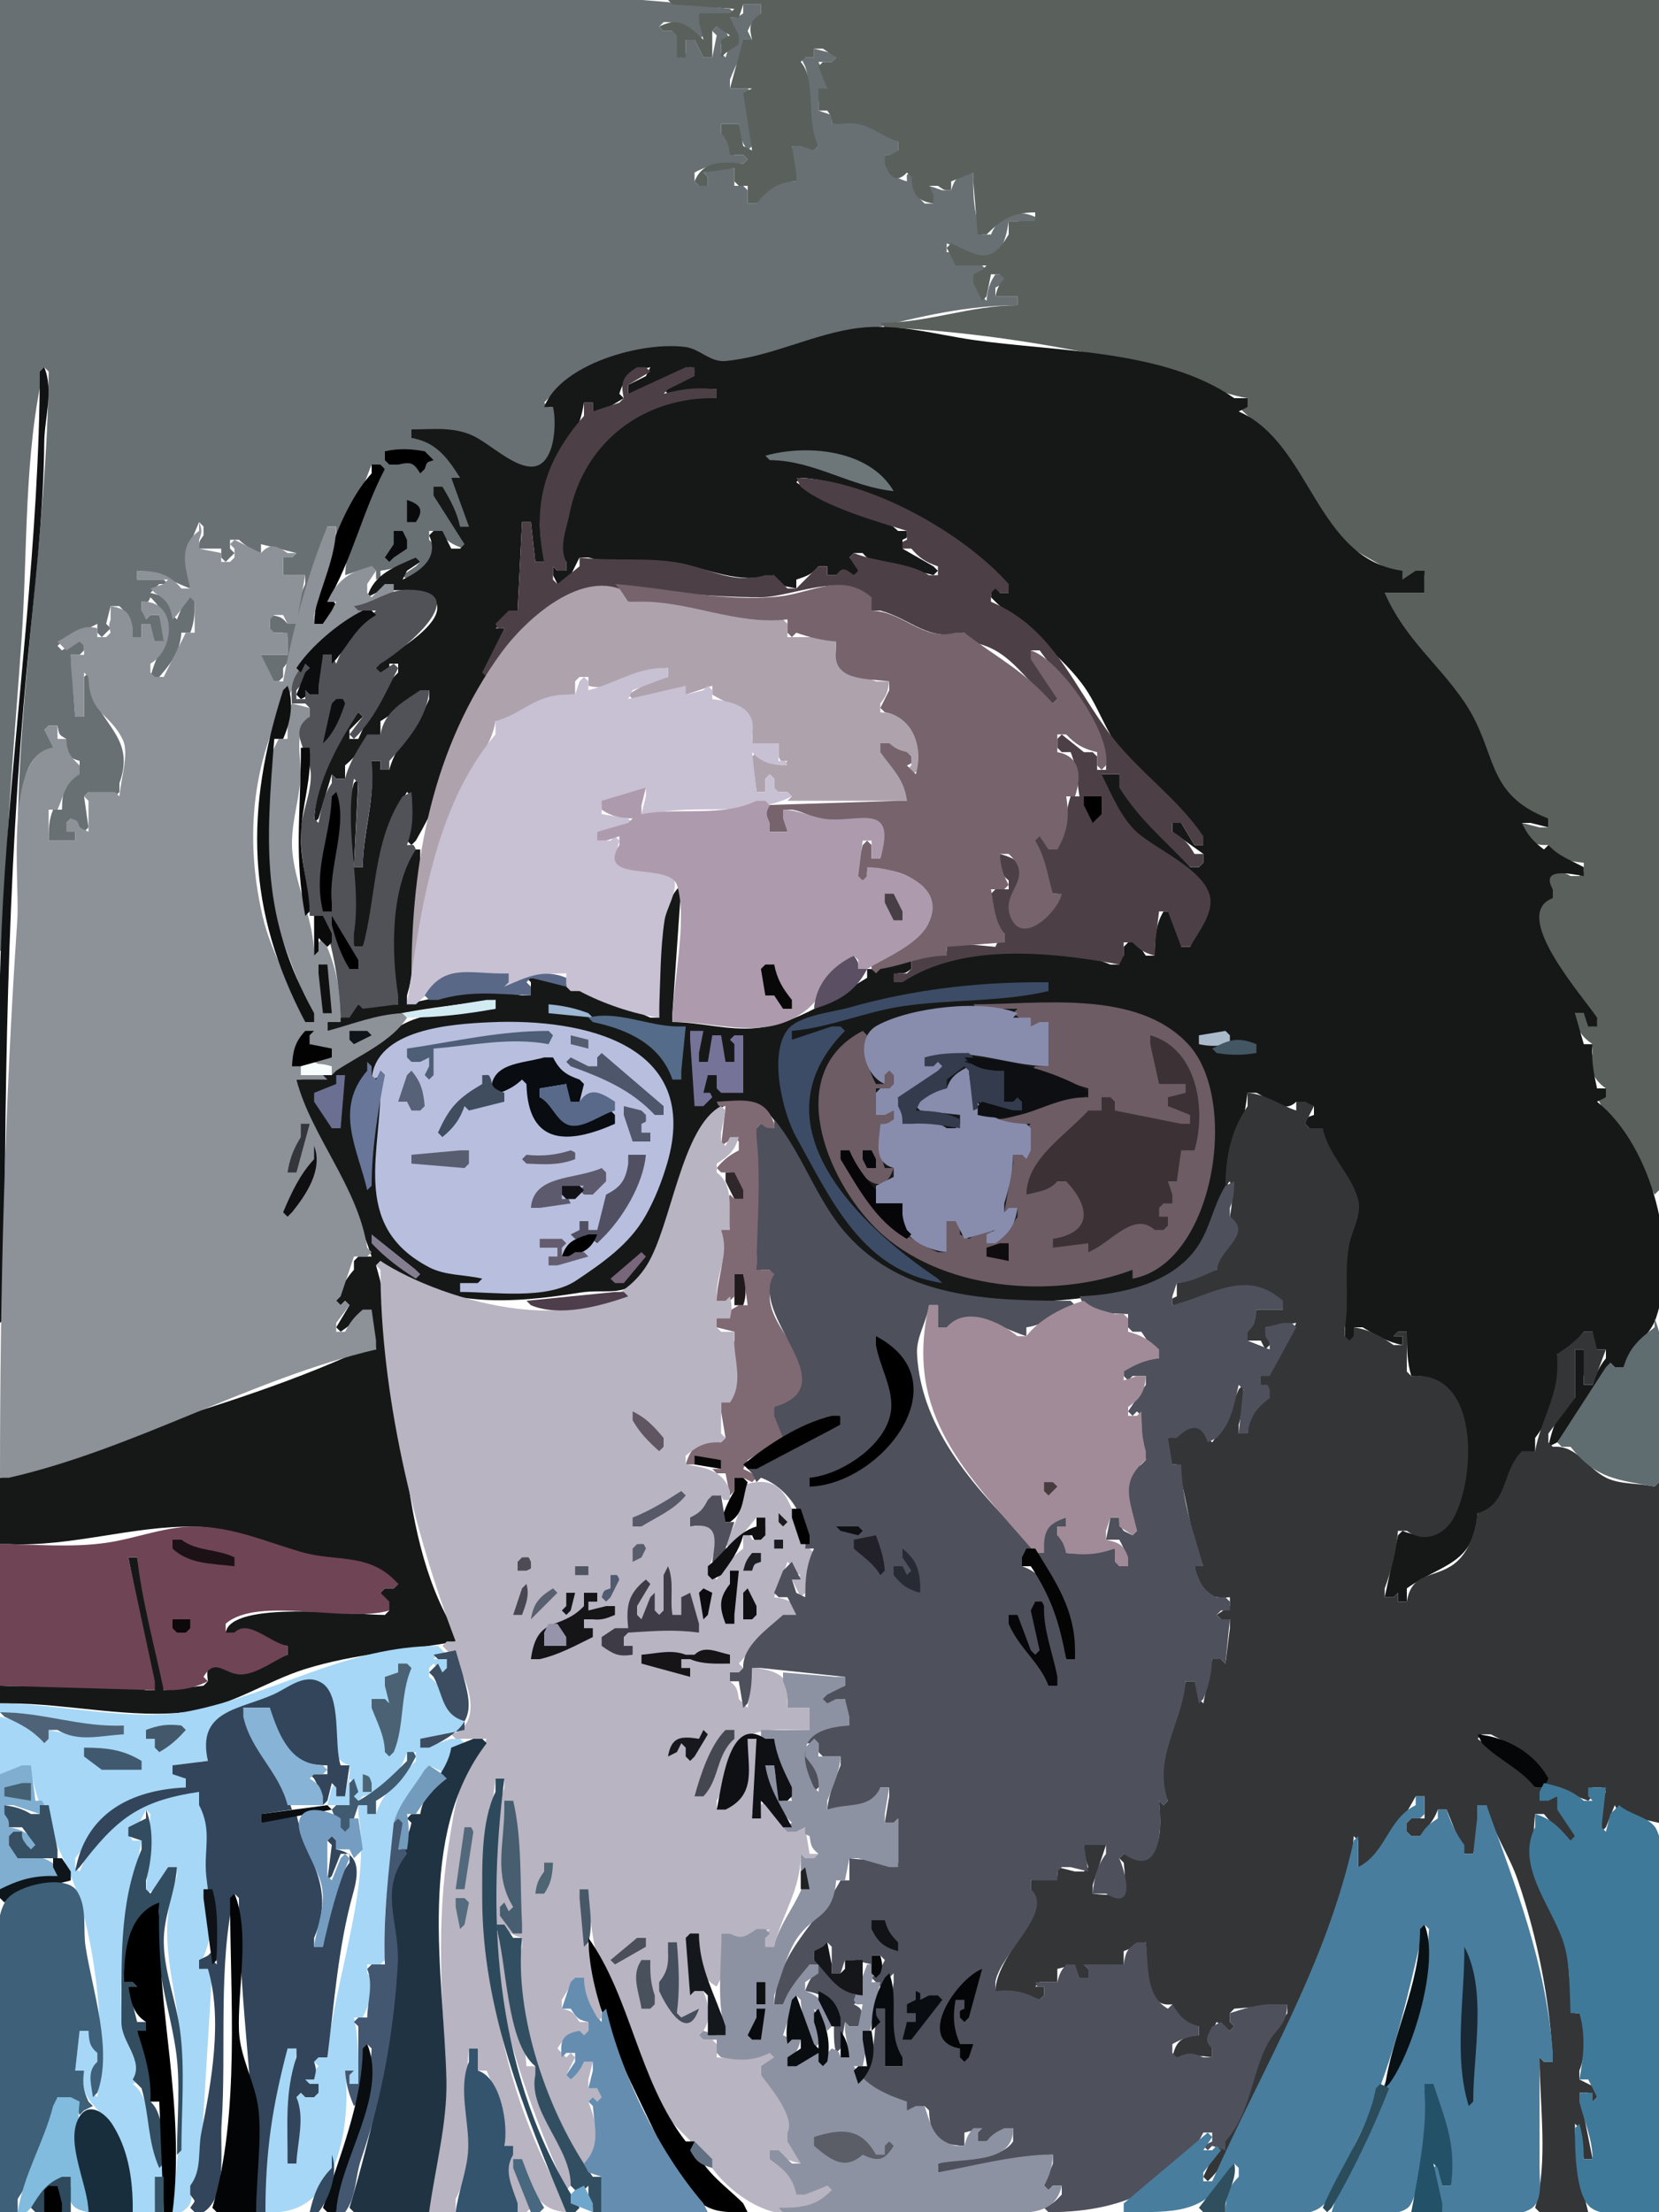 <?xml version="1.0" encoding="UTF-8" standalone="no"?>
				  <svg
				  xmlns:rdf="http://www.w3.org/1999/02/22-rdf-syntax-ns#"
				  xmlns:svg="http://www.w3.org/2000/svg"
				  xmlns="http://www.w3.org/2000/svg"
				  xmlns:xlink="http://www.w3.org/1999/xlink"
				  version="1.1"  width="375" height="500">
<path style="fill:#697073; stroke:none;" d="M0 0L0 2L0 215L1 214C1 190.608 3.315 167.303 4.91 144C6.27 124.148 5.377 102.41 10 83L11 84C10.704 119.708 4 155.255 4 191L5 190C5.001 182.936 3.477 170.777 12 169L12 167L10 165L11 164L13 164C13.406 166.092 13.217 166.02 15 167L14 168C14.839 170.626 15.373 171.161 18 172L18 174C14.54 176.498 14.101 178.836 14 183L12 183C11.015 185.332 11.019 187.457 11 190L13 190L17 190L17 188C15.365 187.455 15.545 187.635 15 186L16 185L19 188L20 187L19 180L20 179L21 180L26 180L27 179L27 177C31.247 165.331 20.242 163.379 20 152L19 153L19 162L17 162L16 148L18 148L19 147L19 145L17 145L14 147L13 146L14 145L22 141L22 143L23 144L24 143L25 142L24 141L25 137L27 137C29.296 139.234 29.77 140.802 30 144L32 144L32 141L34 141L34 144L35 145L37 145L37 143L36 139L34 139L33 140C33 138.147 33.3 138.65 32 138L32 136C33.853 136 33.35 136.3 34 135C40.789 141.538 35.824 145.706 34 153L36 153C38.749 149.797 40.698 147.304 41 143L43 143C44.098 140.387 43.993 137.836 44 135L42 135L40 140L39 139C38.413 135.597 37.351 134.728 34 134L35 133L36 132L38 132L37 131L31 131L31 129C35.789 129.153 38.671 131.458 43 133L43 131C41.465 125.669 42.961 122.879 45 118L46 119L46 121C45.014 122.479 45 122.203 45 124L50 124L50 126L51 127L52 126L53 125L52 124L52 122L54 122C55.653 123.513 56.894 124.181 59 125L59 123L67 125L66 126L64 126L64 128L64 130L69 130L69 132C67.624 134.862 67.251 137.838 67 141L65 141C63.686 139.382 63.123 139.307 61 139L61 141L61 143L64 143L65 144L65 146L65 148L63 148L59 148L59 150L61 154L63 154L64 153L64 151C70.808 142.745 70.879 128.999 74 119L76 119L76 122L77 123L84 105L86 105L87 106C82.124 112.849 78.434 121.53 78 130L84 128L85 129L85 131C86.3 130.35 86 130.853 86 129C89.146 128.592 91.291 127.653 94 126L95 127L94 128L91 130L92 131L94 131C96.354 128.454 100.256 125.029 97 122L97 120L99 120C100.968 122.216 102.164 123.19 105 124L105 122L98 111L99 110C101.093 112.89 102.773 115.649 104 119L106 119L106 117L102 108L104 108C101.781 102.763 98.839 99.441 93 99L93 97C97.617 97.001 102.49 96.631 106.715 98.829C110.128 100.605 116.912 106.768 120.79 106.093C125.774 105.226 125.922 95.74 126 92L124 92L123 91C130.491 82.976 143.065 78.304 154 78.769C157.765 78.929 160.065 82.658 164 82.103C185.896 79.011 207.613 69.017 230 69L230 67L225 67L225 65L227 64L227 62L225 62C223.584 64.042 223.255 65.511 223 68L222 67L220 62L222 62L223 61L222 60L216 60L216 58C215.35 56.7 215.853 57 214 57L214 55C221.955 58.641 226.564 60.595 228 50L230 50L234 51L234 49C229.379 47.064 225.912 48.436 224 53L222 53L221 52L221 50C219.919 46.343 220 42.801 220 39L218 39C216.08 40.297 215.684 40.791 215 43L213 43L210 42L210 44L211 46L209 46C206.704 43.766 206.23 42.198 206 39C204.7 39.65 205 39.147 205 41C201.508 39.943 200.568 38.582 200 35L202 35L203 34L203 32C197.003 28.72 195.289 26.71 188 28L188 26L185 25L185 23L187 20L187 18L185 14L188 14L189 13L188 12L184 11L184 13L181 13L182 15C184.094 21.338 180.664 26.765 185 33L184 34L183 33L179 33L179 35L180 41L178 41C175.019 39.836 172.292 43.353 171 46L169 46L169 43L168 42L166 42L166 38L164 38L159 39L160 40L160 42L158 42L157 41L157 39C160.559 37.018 163.978 36.708 168 37L169 36L168 35L166 35L165 34C164.693 31.877 164.618 31.314 163 30L163 28L165 28L167 28C167.178 30.597 167.499 31.887 169 34L170 33C169.955 28.955 167.689 24.362 170 21L169 20L165 20L165 18C166.286 14.741 167.718 11.653 170 9L169 7C169.892 5.062 170.402 4.481 172 3L172 1L170 1L168 1L168 3C166.521 3.986 166.797 4 165 4L165 6L167 10L165 10L164 13L163 12L163 10L165 9L164 7L162 6L161 7L162 8L161 13L159 13L157 9L155 9L155 12L154 13L153 12L153 7L150 7L149 6L150 5C153.743 4.914 155.502 6.289 158 9L159 8L159 6L158 3L160 3L166 3L165 2C111.167 -4.803 54.264 0 0 0z"/>
<path style="fill:#5a605c; stroke:none;" d="M151 0L152 1L166 2L165 3L158 3L158 5L159 9L158 8C154.859 5.14 152.945 4.064 149 6L150 7L152 7L153 8L153 13L155 13L155 9L157 9L159 13L161 13L161 7L162 6L165 8L163 9L163 13L164 12L167 10L167 8L165 4L167 4L168 1L170 1L172 1L172 3C169.428 4.858 169.272 5.935 170 9L168 9L165 20L170 20L168 21L170 34L168 33L167 28L165 28L163 28L163 30C164.422 31.788 164.697 32.706 165 35L168 35L169 36L168 37C163.406 36.487 158.909 36.25 157 41L158 42L160 42L160 40L159 39L166 38L166 41L167 42L169 42L169 46L171 46C173.69 42.868 175.761 41.055 180 41L180 39L179 33L181 33L184 34L185 33C182.004 27.096 184.707 18.213 181 14L182 13L184 13L184 11L186 11L189 13L188 14L186 14L185 15L187 20L185 20L185 25L187 25C187.986 26.479 188 26.203 188 28L190 28C196.086 27.13 197.824 30.277 203 32L203 34C201.522 34.986 201.797 35 200 35L200 37C200.935 39.842 202.628 41.617 205 39L206 40C206.3 43.864 207.089 45.348 211 46L211 44L210 42L212 42C213.478 42.986 213.203 43 215 43L215 41L220 39L220 41L221 53L223 53C226.639 49.42 228.803 48.062 234 48L234 50L228 50L228 53C223.978 59.845 221.495 58.089 215 55L214 56L216 60L218 60L223 60L222 61L220 62L220 64L222 68L223 67L224 62L226 62L227 63C225.703 64.594 225.465 65.018 225 67L230 67L230 69C219.461 69.001 209.753 72.97 199 73L200 74C219.453 74.835 242.016 78.329 260.91 83.169C268.11 85.013 274.61 88.748 282 90L282 92L280 92L281 93C289.857 100.992 293.715 111.068 301.277 119.946C305.85 125.315 311.947 126.857 317 131L319 131L321 129L322 130L322 132L322 134L320 134L313 134L313 136C316.013 140.708 318.124 146.494 321.553 150.826C324.153 154.111 328.799 155.918 330.977 159.39C338.147 170.822 334.866 180.704 350 185L350 187L348 187L344 186L344 188C346.029 190.414 346.87 191.082 350 191L350 193C352.71 194.149 355.067 194.746 358 195L358 197L357 198L355 198C351.902 195.993 347.452 197.783 351 201L351 203L348 203C343.237 210.005 357 225.137 361 231L360 232L359 231L358 229L356 229L356 231C357.094 233.357 357.835 234.599 360 236L360 238C359.009 241.357 360.15 244.048 363 246L363 248L361 248L362 250C366.764 256.021 370.492 263.175 374 270L375 269L375 0L373 0L151 0z"/>
<path style="fill:#161817; stroke:none;" d="M123 92L125 92C125.884 95.509 125.521 105.748 119.91 105.463C115.651 105.247 110.568 100.145 106.715 98.39C102.508 96.473 97.502 97 93 97L93 99C98.484 99.849 101.169 103.478 104 108L102 108L106 119L104 119C103.23 115.632 101.784 112.955 100 110L98 110L98 112L105 123L104 124L102 124L100 120L98 120L97 121C99.263 125.95 95.273 129 91 131L92 129L95 127L94 126C89.265 128.121 84.52 129.683 83 135L85 134C87.918 132.973 101.007 132.536 98.542 138.835C96.906 143.017 88.792 147.801 85 150L85 152L87 152C88.3 151.35 88 151.853 88 150L90 150L90 152C86.255 155.542 83.096 162.289 81 167L79 167L79 165L82 162L81 161L80 162C74.935 168.338 71.173 177.863 71 186L72 185L75 175L76 176L78 176L78 173C80.817 170.623 82.693 167.71 86 166L86 163L97 156L97 158C94.713 163.823 89.542 167.777 88 174L86 174L86 172L84 172L84 174C84.623 181.236 82.005 188.627 82 196L80 196L81 176L80 177C76.425 188.984 79.195 201.91 80 214L82 214C86.643 202.51 85.04 190.166 92 179L93 180C93.201 183.626 93.119 186.521 92 190L93 191L94 190C102.061 176.038 108.783 157.21 114 142L112 142L114 141C114.899 138.876 114.876 138.899 117 138L118 118L120 118L121 127L123 127L123 125C118.807 110.079 129.969 104.461 132 91L134 91L134 93L136 93L141 90L140 89C141.157 85.099 143.059 83.804 147 83L146 85L142 87L142 89L144 89L156 83L157 84L156 85L150 88L151 89L153 89C156.145 87.734 158.634 87.812 162 88L162 90C146.468 88.411 132.14 99.154 128.958 114C128.176 117.649 125.139 124.235 128 127L128 129L126 129L125 128L125 130L126 132L128 132L131 126L133 126C139.568 127.941 146.41 126.227 153 127.337C161.029 128.69 166.497 132.024 175 130L175 132L180 133L180 131C182.265 130.259 183.547 129.843 185 128L187 128L187 130L189 130C190.672 128.875 190.328 128.875 192 130L194 130L194 128L192 126L193 125L195 125C198.052 128.973 206.243 128.489 211 130L212 129L211 128L204 124L204 122C205.3 121.35 205 121.853 205 120L203 120C196.412 113.837 187.15 114.12 180 109L181 108C194.678 108.627 221.721 121.391 228 134L226 134C225.35 132.7 225.853 133 224 133L224 135C230.507 141.643 238.827 146.97 244.49 154.425C248.487 159.687 249.923 165.894 254.443 171.035C260.199 177.582 268.385 182.912 272 191L270 191L267 186L265 186L265 188L272 193L272 195L271 196L269 196C264.286 187.792 255.385 185.402 253 175L251 175L249 175L249 177C251.472 180.495 253.209 185.301 256.299 188.215C260.453 192.133 272.388 197.095 273.222 203.184C273.709 206.732 270.262 210.801 269 214L267 214L267 211L265 206L263 206C261.1 209.171 261.031 212.354 261 216L259 216L257 213L255 213L254 214L254 216C252.7 216.65 253 216.147 253 218L251 218C237.812 212.454 214.76 214.488 203 222L202 221L203 220C204.797 220 204.521 219.986 206 219L206 217L204 217C201.269 218.581 199.155 219.188 196 219L196 221C188.454 225.486 180.097 231.388 171 232.352C164.798 233.009 158.257 231.017 152 231L152 229L154 200L153 201C147.85 207.476 149.022 221.881 149 230L147 230C138.749 226.385 128.055 221.268 119 221L120 222L120 225L118 225C109.231 223.372 100.577 224.781 92 227L92 225C94.728 215.772 94.793 201.695 95 192L93 192C88.289 201.713 88.13 216.457 90 227L81 227L80 228C78.047 229.724 76.537 230.345 74 231L74 233L76 233C87.596 228.677 99.792 227.543 112 226L112 228C106.012 228.757 97.767 228.414 92.285 230.923C83.477 234.955 77.126 243.756 67 244L67 246C72.028 258.733 79.632 270.604 84 284L81 284L80 285L80 287C78.054 289.168 77.016 291.266 76 294L77 295L78 294L79 295L76 300L77 301L84 296L84 298L85 305L82 305C64.31 313.236 44.587 319.072 26.09 324.715C17.206 327.424 9.641 332.581 0 334L0 336L0 349L2 349C16.403 349.618 30.025 344.806 44 345.054C52.825 345.211 59.958 349.126 68.17 351.226C76.504 353.357 82.52 351.967 90 358L89 359L87 359L86 360L88 364L87 365C79.794 365 52.281 361.598 51 369L53 369C56.806 367.181 60.696 371.672 65 372L65 374C61.797 374.995 58.344 377.583 55.09 377.964C51.487 378.385 45.875 372.671 47 380L46 381L37 382L37 379C34.134 371.173 32.583 360.334 31 352L29 352L35 382L33 382C22.15 379.417 10.994 381.442 0 381L0 383L0 385L2 385C15.208 385 29.922 388.594 42.91 386.867C52.129 385.642 60.378 379.901 69 377.224C80.271 373.724 91.5 373.135 103 371L103 369C88.32 345.066 92.634 311.828 85 286L86 285C98.357 296.015 115.843 294.613 130.985 292.174C137.597 291.108 141.748 293.806 146.186 286.981C151.974 278.08 155.152 249.966 166.961 248.903C173.235 248.338 175.835 254.321 178.258 259C183.016 268.184 188.183 277.708 196.286 284.356C210.258 295.818 233.169 295.41 250 292.586C256.639 291.473 264.236 289.816 269.097 284.701C276.391 277.025 280.666 257.243 282 247L284 247C286.982 248.405 290.242 251.85 293 249L295 249C295.65 250.3 295.147 250 297 250L297 252C295.365 252.545 295.545 252.365 295 254L296 255L298 255L299 256L299 258C300.853 262.39 306.027 267.582 306.665 272.04C307.167 275.55 304.89 278.781 304.455 282.17C303.573 289.049 304.249 296.089 304 303L306 303L306 300L308 300C311.003 301.783 313.56 303.317 317 304L317 302L315 302L316 301L318 301C318.002 304.486 318.01 307.65 319 311L321 311C332.58 315.837 330.637 321.636 330.043 332C329.582 340.042 327.409 350.102 317 346L316 347L313 361L315 361L316 360L316 362L318 362L318 359C325.906 353.374 333.249 353.698 334 342L337 342C341.304 337.212 340.05 330.016 347 328L347 325C351.133 319.662 353.062 312.677 352 306L354 306L358 301L360 301L360 304L361 305L363 305L363 307C361.427 308.949 360.709 310.588 360 313L358 313L358 311C358.519 308.663 358.48 307.36 358 305L356 305L356 307L356 316L354 316C352.297 319.6 350.699 323.069 350 327L352 326C356.48 320.363 361.201 314.677 364 308L365 309L367 309L368 307C369.749 303.735 373.047 301.577 374.297 297.985C379.576 282.815 373.44 258.988 361 249L363 248L363 246L361 246C360.236 242.533 359.65 239.556 360 236L358 236L356 229L358 229L359 232L361 232L361 230C357.4 224.723 341.296 206.582 351 203L351 201C348.089 195.913 355.018 197.53 358 198L358 196C355.02 194.365 352.358 193.556 350 191L349 192C346.553 190.164 345.299 188.763 344 186L346 186L350 187L350 185C335.443 179.417 338.661 169.947 330.977 158.633C325.047 149.904 317.551 144.407 313 134L315 134L322 134L322 132L322 129L320 129L317 131L317 129C297.384 126.287 296.371 100.202 280 93L282 92L282 90L279 90C263.151 78.921 238.453 79.49 220 76.83C211.405 75.591 202.906 73.051 194.09 74.129C184.047 75.356 174.359 80.639 164 81.593C160.498 81.915 158.307 78.91 155 78.442C145.335 77.075 126.764 82.198 123 92z"/>
<path style="fill:#111214; stroke:none;" d="M10 83L9 84C8.897 121.435 3.648 159.639 1.09 197C-1.227 230.82 0 265.073 0 299L1 298C1 248.649 1.498 199.093 6.17 150C7.742 133.474 9.84 116.603 10 100C10.053 94.494 12.176 88.188 10 83z"/>
<path style="fill:#4c4046; stroke:none;" d="M141 90L140 91L134 93L134 91L132 91L132 94C123.049 104.291 120.31 113.959 123 127L121 127L120 118L118 118L117 138L115 138L112 141C112.65 142.3 112.147 142 114 142L109 152L110 153L111 152C127.117 126.801 146.572 135.122 172 134.999C179.719 134.962 193.817 127.421 197 138L199 138C206.413 140.088 209.524 145.011 218 143L218 145C227.974 145.663 231.081 153.45 238 159L239 158L239 156C236.064 153.383 234.24 150.737 233 147L235 147C240.268 154.272 250.616 164.652 250 174L248 174L248 171L247 170L245 170L240 166L239 167L239 169L240 170L242 170C243.345 173.235 243.417 176.538 244 180L242 180C240.368 184.842 241.414 188.356 237 192L237 190L236 189L234 189L234 191C236.251 194.705 236.952 197.689 237 202L239 202C239.061 205.7 232.176 212.495 229.047 207.663C225.178 201.687 237.435 196.085 226 193L226 195C226.307 197.123 226.382 197.686 228 199L228 201L225 201L224 202L224 204C224.822 206.649 224.901 209.178 227 211L227 213C225.147 213 225.65 212.7 225 214L214 213L214 215C210.65 215.99 207.486 215.998 204 216C204.65 217.3 204.147 217 206 217L206 219L205 220L202 220L202 222L204 222C217.504 213.037 237.552 215.132 253 218L254 216L254 213L256 213C257.757 214.733 258.642 215.341 261 216L261 214L262 206L264 206L267 214L269 214C270.809 210.746 274.527 206.286 273.432 202.326C271.79 196.385 261.538 192.047 257.13 188.215C253.499 185.059 251.115 179.277 249 175L251 175L253 175L253 178C257.735 185.493 263.063 189.638 269 196L271 196L272 195L272 193L270 193C268.587 190.525 267.475 189.413 265 188L265 186L267 186L270 191L272 191L272 189C266.304 180.567 257.638 174.599 251.385 166.576C242.772 155.525 238.339 142.075 224 136L224 134L225 133L226 134L228 134L228 132C217.562 120.234 195.916 108.133 180 108L181 110C186.202 114.492 198.291 117.877 205 120L205 122C203.7 122.65 204 122.147 204 124L206 124C207.896 126.181 209.259 127.069 212 128L212 130L210 130C204.982 126.974 198.483 127.185 193 125L192 126L194 129L193 130C191.086 128.539 190.452 127.989 189 130L187 130L187 128L185 128L180 133L178 133L175 130L173 130C165.816 132.104 160.805 128.666 154 127.302C146.712 125.841 138.479 126.945 131 126L131 128L126 132L125 131L125 128L126 129L128 129L128 127C126.264 123.642 128.034 119.65 128.765 116C131.962 100.023 145.39 89.586 162 90L162 88C157.578 87.481 154.293 87.876 150 89L151 88L157 85L157 83L155 83L142 89L142 87L147 84L146 83L144 83C140.829 84.948 140.177 86.368 141 90z"/>
<path style="fill:#000000; stroke:none;" d="M87 102L87 104L88 105L90 105C92.844 104.371 93.455 104.513 95 107L96 106C96.545 104.365 96.365 104.545 98 104L97 103L96 102C92.768 101.427 90.216 101.3 87 102z"/>
<path style="fill:#6d777a; stroke:none;" d="M173 103L174 104C183.972 104.034 192.26 110.024 202 111C196.527 101.616 182.448 100.346 173 103z"/>
<path style="fill:#000000; stroke:none;" d="M84 105L84 107C77.192 114.34 71.456 131.053 71 141L73 141L76 137C75.35 135.7 75.853 136 74 136C79.552 126.64 81.881 115.728 87 106L86 105L84 105z"/>
<path style="fill:#090a0b; stroke:none;" d="M92 113L92 115L92 118L94 118C95.886 115.239 95.065 114.018 92 113z"/>
<path style="fill:#8d9198; stroke:none;" d="M45 118L45 120C40.248 123.384 41.876 128.064 43 133L41 133C38.102 129.559 35.384 129.051 31 129L31 131L38 131L37 132L34 133L35 134C37.745 135.669 38.497 136.824 39 140L40 139L43 135L44 136L44 143L42 143L37 153L35 153L34 152L34 150C39.705 146.704 40.081 135.588 32 136L32 138L33 140L34 139L36 139L37 145L35 145L34 141L32 141L32 144L30 144L30 142C29.424 138.526 28.474 137.577 25 137L25 140C24.521 141.498 24.6 141.35 25 143L24 144L22 144L22 142C18.304 140.907 16.169 143.408 13 145L14 146L15 147L18 145L19 146L19 148L16 148L16 150L17 162L19 162L19 152L20 153C20.182 161.538 24.878 161.091 27.789 167.278C29.247 170.379 27.193 176.55 27 180L26 179L20 179L19 180L20 181L20 188L18 187C17.455 185.365 17.635 185.545 16 185L15 186L15 188L17 188L17 190L15 190L11 190L11 188L11 183L13 183C14.522 179.651 14.619 176.975 18 175L18 173C15.87 170.998 15.097 169.929 15 167L13 167L13 164L11 164L10 165L12 169C0.782 170.291 4.517 199.15 3.91 208C1.048 249.803 0 291.894 0 334L2 334C30.522 327.461 56.389 311.777 85 305L85 303L84 296L82 296C80.086 297.606 79.163 298.783 78 301L76 301L76 299L79 295L78 294L77 295L76 294L77 293L80 284L83 284L84 283L83 282C80.925 268.206 70.362 256.875 67 244L69 244L74 244L73 243C66.289 242.059 64.695 236.311 71 233L70 234L70 236L72 237L75 237L75 239L70 239L71 240C72.949 240.936 73.55 241.392 75 243L76 242C81.234 238.522 88.635 235.333 92 230L91 229C85.053 229.272 79.694 231.478 74 233L74 231L77 231L77 229C76.877 223.081 75.66 217.3 73 212L72 213L72 215L71 216C70.994 207.79 67.03 201.05 66.129 193C65.467 187.09 67.495 181.785 67.91 176C68.275 170.906 66.131 165.901 70 162L70 160L66 159L65 161L65 167L63 167C51.805 188.02 63.663 211.615 71 231L69 231C66.003 222.764 61.351 215.691 59.336 207C52.485 177.461 62.366 148.755 89 134L89 132L87 132L84 135L83 134L83 132L85 129L84 128C78.987 129.215 76.081 131.205 74 136L76 136L75 138L73 141L71 141L71 139C72.627 132.135 75.847 126.191 76 119L74 119C69.724 129.077 65.912 143.275 64 154L62 154L59 148L61 148L65 148L65 146L65 143L62 143L61 142L61 140L62 139L64 139L65 141L67 141L69 130L64 130L64 128L64 126L66 126L67 125L65 125C62.613 123.337 61.029 122.679 59 125L53 122L52 123L53 124L53 126L52 127L50 127L50 125L45 124L45 122C45.71 120.241 45.71 119.76 45 118z"/>
<path style="fill:#090a0b; stroke:none;" d="M89 120L89 123L87 126L88 127L89 126L92 124L92 122L91 120L89 120z"/>
<path style="fill:#aea3ad; stroke:none;" d="M93 221L94 220C94 205.786 98.788 192.168 104.13 179C106.444 173.295 111.011 169.206 112 163L115 163C120.466 158.89 122.968 157.005 130 157L130 154L131 153L133 153L133 155C138.613 156.638 144.967 151.175 151 151L151 153C147.568 153.743 144.933 155.075 142 157L143 158L145 158C148.295 156.933 151.819 155.518 155 157L161 155L161 157C166.58 160.313 170.535 160.557 170 168L172 168L176 168L176 171C176.65 172.3 176.147 172 178 172L177 173C174.157 172.579 172.988 172.061 171 170L170 171L171 179L173 179L173 176L174 175L175 176L175 179L178 179L179 180L178 181L205 181L205 179C204.136 174.93 201.278 172.405 199 169L200 168C201.966 169.512 203.63 170.241 206 171L206 173L205 174L206 175L208 174C209.238 167.407 205.844 161.225 199 161L199 159C200.422 157.212 200.697 156.294 201 154L198 154C192.509 151.669 188.624 152.355 189 145L187 144L178 144L178 141L177 140L175 140C163.936 140.394 152.929 134.448 142 136L142 134C131.892 128.034 118.839 139.956 113.385 147.421C97.694 168.898 93 194.938 93 221z"/>
<path style="fill:#76636c; stroke:none;" d="M139 132L140 133L142 136L144 136C155.537 135.633 166.294 141.361 178 140L178 143L179 144L180 143C183.074 144.082 185.753 144.717 189 145L189 147C187.993 153.898 195.846 153.349 201 154L201 156L199 160L200 161C206.465 162.031 208.838 169.181 207 175L206 174L205 173C206.3 172.35 206 172.853 206 171L205 170C203.048 169.489 202.543 169.267 201 168L199 168L199 170C201.709 173.797 204.46 176.18 205 181L203 181L172 182L172 184L174 188L176 188L178 188L178 186C177.014 184.522 177 184.797 177 183L179 183C181.838 183.413 184.369 185.331 187.13 185.558C194.258 186.144 201.934 181.491 199 194L197 194L197 191L196 190L195 191C194.355 193.926 193.439 196.029 194 199L196 199L196 197C201.927 195.269 211.685 199.168 210.012 207.049C208.986 211.884 201.264 215.829 197 217L197 219L198 220L199 219C204.329 218.176 208.343 216.004 214 216L214 214L227 213L227 211C224.781 208.086 224.667 204.576 224 201L227 201L228 200C226.661 197.606 226.179 195.738 226 193L228 193C234.352 198.845 225.674 201.47 228.608 207.681C231.468 213.734 239.359 205.74 240 202L238 202C236.717 197.709 236.387 193.929 234 190L235 189L237 192L239 192C241.367 187.89 241.767 184.654 241 180L243 180C244.517 175.494 244.203 170.871 239 170L239 168L239 166L241 166C243.174 168.295 244.922 169.273 248 170L248 173L249 174L250 173C251.318 165.98 239.69 149.082 233 147L233 149L239 158L238 159C231.417 151.504 225.385 148.712 218 143L216 143C208.553 144.985 204.25 138.236 197 138L197 135C190.366 129.231 183.422 134.074 176 134.829C163.354 136.116 151.441 132.974 139 132z"/>
<path style="fill:#515257; stroke:none;" d="M80 137L81 138L85 138L84 139C79.577 141.73 77.934 145.294 76 150L75 148L73 148L72 150L72 157L70 157L69 156L69 158L67 158L67 156C68.513 154.347 69.181 153.106 70 151L69 150L68 151C65.805 153.707 65.749 155.564 66 159L69 159L70 160L70 162C64.672 165.467 70.13 170.098 70.255 175.004C70.368 179.429 68.144 183.538 68.015 188C67.826 194.536 69.862 200.537 70 207L73 207C75.136 214.142 76.845 222.543 77 230L79 230L81 227L82 228L90 227L90 225C88.409 215.001 88.281 200.648 94 192C93.35 190.7 93.853 191 92 191C93.519 186.734 93.338 183.444 93 179L91 180C84.253 190.206 85.108 202.686 82 214L80 214L80 211C81.815 199.465 77.737 188.184 80 176L81 177L80 196L82 196C82.023 187.814 84.952 180.106 84 172L86 172L86 174L88 174L88 172C92.067 167.36 96.575 162.321 97 156L95 156C90.931 158.77 86.862 160.869 86 166L83 166C80.962 169.267 78.962 172.26 78 176L76 176L75 175L75 177C73.095 179.74 72.635 182.737 72 186L71 185C71.751 176.451 76.409 168.067 81 161L82 162L79 166L80 167L81 166C85.124 161.465 87.258 156.394 90 151L89 150L86 152L85 151L86 150C91.121 146.961 107.993 133.326 91.996 133.283C87.74 133.272 84.204 136.389 80 137z"/>
<path style="fill:#0c0d0e; stroke:none;" d="M67 151L68 152L69 150L70 151L69 152L67 157L68 158C69.3 157.35 69 157.853 69 156L70 157L72 157L72 155L73 148L75 148L75 150L76 149C79.112 145.168 80.555 141.639 85 139L84 138L82 138C76.742 140.601 70.209 146.078 67 151z"/>
<path style="fill:#c8c0d3; stroke:none;" d="M133 156L133 154L132 153L131 154L130 157L128 157C120.91 157.025 118.285 161.226 112 163L112 166C98.01 182.493 95.012 206.513 92 227L94 227C101.425 219.908 104.851 220 115 220L115 222L114 223L116 223C120.017 220.286 123.229 220.004 128 220L128 223L129 224L131 224C136.176 226.78 143.147 229.192 149 230L149 228C149.277 221.546 149.253 214.367 150.213 208C150.635 205.205 153.402 201.27 152.292 198.473C150.2 193.206 136.763 201.024 140 190L139 189L138 190L135 190L135 188L143 186L142 185L136 184L136 182L146 178L146 180L145 184L147 184C157.39 181.526 169.181 184.906 179 180L178 179L176 179L175 178L175 176L174 175L173 176L173 179L171 179L170 170L171 171C173.308 172.759 175.092 172.917 178 173C177.35 171.7 177.853 172 176 172L176 168L174 168L170 168L170 166C171.132 160.049 166.125 158.629 161 158L161 156L160 155L159 156L155 157L155 155L142 158L143 156L151 153L151 151L149 151C143.201 151.373 138.554 154.612 133 156z"/>
<path style="fill:#0f1010; stroke:none;" d="M65 155L64 156C55.346 183.01 55.637 205.602 69 231L71 231L71 229C58.9 207.18 60.1 190.878 62 167L64 167C65.623 163.385 66.52 158.726 65 155z"/>
<path style="fill:#0d0e0f; stroke:none;" d="M76 158L75 159L73 168L74 167C75.978 164.552 76.984 161.977 78 159C77.35 157.7 77.853 158 76 158z"/>
<path style="fill:#0a0a0b; stroke:none;" d="M68 169L68 171C67.892 184.056 66.519 193.879 69 207L70 206C69.877 200.211 67.874 194.819 68.016 189C68.188 181.989 70.548 176.192 70 169L68 169z"/>
<path style="fill:#ad9bad; stroke:none;" d="M136 181L136 183C138.314 184.591 140.19 184.858 143 185L142 186L135 188L135 190L137 190L140 189L140 191C134.571 199.773 151.374 194.703 153.056 200.123C155.492 207.969 152 222.391 152 231L154 231C163.473 231.407 173.144 234.895 181.687 228.736C186.089 225.562 188.243 219.46 193 216L194 217L194 219L196 219C200.281 216.428 207.515 213.482 209.842 208.826C214.353 199.8 202.26 196.005 196 196L196 198L195 199L194 198L195 190L197 190L197 194L199 194C202.752 181.275 194.278 185.773 187.13 185.157C183.641 184.856 180.749 183.044 177 183L177 185L178 188L176 188L174 188L174 186C173.16 184.084 173.015 183.777 174 182L173 181L171 181C163.157 184.774 153.484 182.425 145 184L145 182L146 178L136 181z"/>
<path style="fill:#000000; stroke:none;" d="M76 179L75 180C74.707 189.265 70.688 196.288 73 206L75 206L75 204C74.128 196.189 78.811 186.203 76 179M245 180L245 182L247 186L248 185L249 184L249 180L247 180L245 180z"/>
<path style="fill:#483e46; stroke:none;" d="M200 202L200 204L202 208L204 208L204 206L202 202L200 202z"/>
<path style="fill:#0a0a0a; stroke:none;" d="M71 207L71 209L71 216L72 215L72 212L74 214L75 213L75 211L73 207L71 207z"/>
<path style="fill:#000000; stroke:none;" d="M75 207L75 209C75.976 212.648 77.025 215.764 79 219L81 219L81 217L75 207z"/>
<path style="fill:#5b4f63; stroke:none;" d="M184 228C189.352 226.42 193.443 224.126 196 219L194 219C194 217.203 193.986 217.479 193 216C188.017 218.414 184.429 222.375 184 228z"/>
<path style="fill:#101011; stroke:none;" d="M72 218L72 220L73 229L75 229L74 218L72 218z"/>
<path style="fill:#090809; stroke:none;" d="M173 218L172 219L173 225L175 225L177 228L179 228L179 226C176.874 223.348 175.661 221.333 175 218L173 218z"/>
<path style="fill:#5a6887; stroke:none;" d="M96 225L97 226L99 226C106.219 223.806 112.655 224.685 120 225L120 223L119 222L120 221L128 223L128 221C122.81 218.822 118.786 220.968 114 223L115 222L115 220L113 220C105.749 219.98 100.296 217.954 96 225z"/>
<path style="fill:#3c4c66; stroke:none;" d="M213 290L212 289C194.102 276.974 170.124 254.111 191 233L190 232L188 232L179 235L179 233C187.488 232.26 195.552 228.681 204 227.427C214.788 225.827 226.507 226.498 237 224L237 222L235 222C220.473 222 206.004 223.731 192 227.71C188.249 228.776 180.537 229.496 178.028 232.728C173.655 238.361 176.999 251.696 179.965 257C187.919 271.225 194.876 287.283 213 290z"/>
<path style="fill:#d2eaf2; stroke:none;" d="M91 229L92 230C98.721 229.996 105.392 229.228 112 228L112 226L110 226L91 229z"/>
<path style="fill:#9eb7d2; stroke:none;" d="M124 227L124 229L134 230L133 229C129.997 227.874 127.197 227.261 124 227z"/>
<path style="fill:#6d5c64; stroke:none;" d="M220 227L221 228L230 228L229 229L233 232L235 232L237 231L237 233L237 241L234 241L233 242L246 246L246 248L244 248C239.491 247.032 231.223 252.996 225 253L226 254L233 254L232 255L232 262L231 261L229 261L229 263L227 274L228 273L230 273L230 275C228.309 277.663 226.667 279.309 224 281L223 280L225 279L224 278L222 278L219 280L217 279C217 277.203 216.986 277.479 216 276L214 276L214 278L214 283L212 283C201.293 278.717 195.819 270.507 190 261L191 260L192 261C193.969 265.632 199.536 271.576 202 264L200 264C198.833 260.6 198.922 257.572 199 254L201 254L202 253L202 251L200 251L198 252L198 250L198 246L201 246L202 245L202 243L201 242L200 243L200 245L198 245C196.02 241.444 195.561 238.017 196 234L195 233C176.892 242.4 186.766 266.681 198.171 277.816C212.416 291.724 237.96 293.806 256 287L256 289C274.459 285.657 280.249 248.725 268.671 236.108C257.108 223.508 235.222 227 220 227z"/>
<path style="fill:#888cad; stroke:none;" d="M200 245L200 243L201 242L202 243L202 245L201 246L199 246L198 247L198 252L200 252L202 251L202 253C200.521 253.986 200.797 254 199 254C198.74 258.072 197.229 262.603 202 264L202 266L198 268L198 270L198 272L200 272L204 272L204 274C202.765 279.462 209.424 282.655 214 283L214 281L214 276L216 276L218 280L225 278L223 279L223 281L225 281C228.117 278.788 229.48 276.806 230 273L228 273L227 274L227 272C228.178 268.282 228.917 264.908 229 261L231 261L232 262L233 260L233 255L232 254C223.171 253.792 219.188 249.785 219 241C216.398 242.392 214.983 243.215 214 246L211 246L207 250L208 251L217 252L217 254L216 255L214 255C210.832 252.775 207.715 253.396 204 254L204 252L203 248L205 248C207.608 245.811 209.974 243.542 213 242L213 240L211 240L210 241L209 240L210 239C218.737 236.423 228.044 240.975 237 241L237 239L237 231L235 231L233 232L233 230L229 230L230 229C222.17 225.714 205.631 227.688 198.229 231.804C193.102 234.656 195.389 243.147 200 245z"/>
<path style="fill:#546c89; stroke:none;" d="M133 230L134 231C141.79 232.634 149.282 236.011 152 244L154 244L154 242L155 232L153 232C146.314 231.861 139.507 228.36 133 230z"/>
<path style="fill:#b8bfde; stroke:none;" d="M84 244C85.635 243.455 85.455 243.635 86 242L87 243L86 244C86.541 259.657 78.74 276.876 97 286.427C100.652 288.338 105.047 288.059 109 289L108 290L104 290L104 292C111.678 292 123.592 293.871 130.29 289.387C136.228 285.413 142.194 281.281 145.818 274.961C147.951 271.24 149.582 267.113 150.791 263C158.733 235.983 131.882 230.125 111 231.039C101.891 231.438 84.868 232.589 84 244z"/>
<path style="fill:#020203; stroke:none;" d="M66 241L68 241L75 239L75 237L70 236L70 234L71 233L69 233C66.649 235.506 66.184 237.588 66 241z"/>
<path style="fill:#0f141a; stroke:none;" d="M79 233L79 235L80 236L84 234L83 233L81 233L79 233z"/>
<path style="fill:#4e5e76; stroke:none;" d="M92 237L92 239L93 240L95 240L97 239L97 241L96 243L97 244L98 243L98 237C106.762 236.308 115.255 234.377 124 236L125 234L124 233C112.722 233 102.999 235.382 92 237z"/>
<path style="fill:#767399; stroke:none;" d="M156 233L156 235L157 250L159 250L161 248C160.35 246.7 160.853 247 159 247L160 243L162 243L162 246L163 247L168 247L168 245L168 234L166 234L165 235L166 236L166 240L164 240L163 234L161 234L160 240L158 240L158 238L159 233L156 233z"/>
<path style="fill:#a9bbca; stroke:none;" d="M271 234L271 236C273.571 236.563 275.393 236.436 278 236L278 234L277 233L271 234z"/>
<path style="fill:#555d70; stroke:none;" d="M129 234L129 236L133 237L133 235L129 234z"/>
<path style="fill:#3c3236; stroke:none;" d="M260 234L260 236L262 245L264 245L268 245L268 247L264 248L264 250L269 252L269 254L267 254L252 251L252 249L251 248L249 248L249 251L246 251C240.716 256.754 232.095 261.961 232 270C234.723 269.314 237.166 269.136 239 267L241 267C246.318 272.631 247.131 278.536 238 280L238 282L246 281L246 283C250.972 281.086 256.238 273.577 261 278L263 278L264 277L264 275L262 275L262 273L263 272L265 272L265 270L264 267L266 267L267 260L270 260C272.756 250.677 270.559 236.966 260 234z"/>
<path style="fill:#425663; stroke:none;" d="M274 237L275 238C278.175 238.524 280.825 238.524 284 238L284 236C279.857 234.33 277.855 234.918 274 237z"/>
<path style="fill:#4d566a; stroke:none;" d="M136 238L135 239L135 241L133 241L129 239L128 240L129 241C136.183 243.59 142.705 246.327 148 252L150 252L150 250L136 238z"/>
<path style="fill:#333b4d; stroke:none;" d="M209 239L209 241L211 241L212 240L213 241L212 242L203 248L203 250C203.857 251.707 203.982 252.109 204 254L206 254C209.828 253.746 213.241 254.382 217 255L217 253C213.818 251.308 210.575 251.074 207 251L208 249C210.041 247.457 211.525 246.613 214 246L214 244L218 241L219 242L220 251C221.3 250.35 221 250.853 221 249C224.412 250.446 227.304 250.959 231 251L231 249L230 248L229 249L227 249L227 247L227 242L225 242L218 240L220 239L219 238C215.514 238.002 212.35 238.01 209 239z"/>
<path style="fill:#090c10; stroke:none;" d="M111 247L113 247C115.106 246.181 116.347 245.513 118 244L119 245C119.331 259.063 128.588 258.645 139 254L139 252L138 251L136 251C127.405 256.322 129.084 250.336 122 248L122 246L128 245L128 248L129 249L131 249L132 245L131 244C127.893 242.922 126.517 241.918 125 239L123 239C117.697 240.49 110.743 240.155 111 247z"/>
<path style="fill:#0e0f12; stroke:none;" d="M218 239L219 240C221.649 241.858 223.786 241.965 227 242L227 244L227 249L229 249L230 248L231 249L231 251L229 251L222 249L221 250L221 252C231.322 254.458 236.169 248.362 245 248L246 247L245 246C237.096 241.697 226.988 239.074 218 239z"/>
<path style="fill:#f6fdfc; stroke:none;" d="M68 241L68 243L70 243L75 243L75 241C72.254 240.236 70.746 240.236 68 241z"/>
<path style="fill:#68769a; stroke:none;" d="M83 240L83 242C75.439 250.764 80.898 259.728 83 269L84 268C84.005 259.873 85.449 250.923 87 243L86 242L85 244L84 243L84 241L83 240z"/>
<path style="fill:#576177; stroke:none;" d="M93 242L92 243L90 249L92 249L93 251L95 251L96 250C95.703 246.708 95.178 244.501 93 242z"/>
<path style="fill:#6b6f92; stroke:none;" d="M76 243L76 245L71 247L71 249L75 255L77 255L78 243L76 243z"/>
<path style="fill:#404d5f; stroke:none;" d="M109 243L109 245C103.56 248.21 101.628 250.151 99 256L100 257C102.521 254.927 103.929 253.087 105 250L106 251L114 249L114 247C112.069 246.228 111.252 245.99 111 244C110.35 242.7 110.853 243 109 243z"/>
<path style="fill:#58698a; stroke:none;" d="M122 246L122 248C124.697 249.472 125.653 253.134 128.299 254.2C131.448 255.468 135.923 251.809 139 251L139 249C135.851 246.951 133.359 245.48 131 249L129 249L128 245L122 246z"/>
<path style="fill:#343537; stroke:none;" d="M282 247L282 250C278.239 255.525 277.055 261.385 277 268L278 267C278.737 269.903 278.529 272.049 278 275L279 276C281.072 279.552 275.342 282.594 275 287L272 287C269.948 288.965 268.806 289.574 266 290L266 293C264.7 293.65 265 293.147 265 295L267 295C274.514 291.638 285 286.64 290 296L288 296L284 296C283.697 298.294 283.422 299.211 282 301L282 303L285 303L286 305L287 304L287 302L286 300L293 299C290.991 303.499 288.703 307.714 285 311L285 313L287 316L285 316C283.015 318.747 282.241 320.622 282 324L280 324L280 322C280.9 318.959 280.992 316.169 281 313L280 314C278.091 318.377 276.951 322.029 274 326L273 325L273 323C269.266 320.702 267.399 323.243 264 325L264 327L264 331L266 331C268.635 339.595 268.649 345.93 272 354L270 354C271.114 359.087 272.467 361.617 278 361L278 363L275 365L276 366L278 366L278 368L277 376L276 375L274 375L272 385L271 384L271 382L270 380L268 380C266.74 388.835 259.572 397.978 264 407L263 408L262 407C262.482 413.115 263.164 422.489 254 419L253 420L254 421C254.831 427.956 253.956 428.831 247 428L247 426L250 417L248 417L245 417L245 419L246 422L245 423L243 423L239 422L239 424L233 425L233 427C237.228 432.677 225.172 441.928 225 450L227 450C229.902 450.182 232.257 451.041 235 452L236 451L236 449L234 449L235 448L239 448L239 445L243 444L243 446L244 447L246 447L246 445L245 444L247 444L254 444L254 441L259 439C259.385 443.882 258.357 454.015 265 453L265 455C267.086 456.867 268.246 457.566 271 458L271 460C267.171 460.304 265.827 461.205 265 465L267 465C269.549 464.429 271.395 464.63 274 465L274 463C272.996 460.545 273.784 459.428 275 457L278 459L279 458L278 457L278 455L279 454L291 453L291 455L285.816 462.299L272 492L273 493L274 492C289.942 474.282 304.414 438.879 306 415L307 416L307 422L309 422C313.255 417.979 317.173 411.122 320 406L322 406L322 408L322 411L319 411L318 412L318 414L319 415L321 415C322.622 412.962 324.163 411.46 325 409L327 409L331 419L333 419C334.081 415.343 334 411.801 334 408L336 408C337.373 414.058 341.105 419.156 343.104 425C347.526 437.929 350.413 452.321 351 466L349 466L348 465C348 475.67 350.029 488.753 347 499L348 500L359 500C357.411 493.654 356.022 486.532 356 480L357 481L358 488L360 488L357 473L359 473L360 475L361 474L361 472L357 470L357 468C358.661 464.041 358 459.263 358 455L356 455C354.28 449.561 355.169 443.561 353.454 438.285C349.92 427.408 345.584 421.691 347 410L349 410L354 416L356 416L356 414C354.13 411.376 352.738 409.141 352 406L350 406L349 407L348 406L349 405C348.35 403.7 348.853 404 347 404C344.514 399.186 338.298 396.213 334 393L335 392L337 392C341.728 394.397 347.692 397.619 349 403L351 404L359 407L360 406L359 405L360 404L362 404L363 405L362 406L362 414L363 413L365 408L366 410L375 412L375 410L375 335L374 336C370.528 335.173 366.292 335.583 363.09 334.012C358.642 331.828 356.504 326.563 351 327L350 326L350 324L356 316L356 314L356 305L358 305L358 313L360 313L363 305L361 305L360 301L358 301C356.158 303.08 354.35 304.509 352 306L352 308C352.362 315.379 348.215 320.965 347 328L344 328C339.445 332.443 341.006 339.894 334 342C333.5 346.012 332.159 350.798 328.777 353.397C324.265 356.866 319.122 355.07 318 362L316 362L316 360L315 361L313 361L313 359C314.587 354.792 315.633 350.487 316 346L318 346C321.81 348.826 326.422 347.144 328.682 342.906C333.578 333.724 334.502 309.663 319 311L318 310L318 301L316 301L315 302L317 302L317 304L315 304C312.013 301.948 309.601 300.523 306 300L306 302L305 303L304 302L304 300C305.032 293.9 303.767 287.519 304.985 281.285C305.636 277.959 307.911 274.573 306.992 271.093C305.482 265.376 300.363 261.349 299 255L296 255L295 254L297 250L295 249L293 249L293 251C289.097 249.692 286.202 247.318 282 247z"/>
<path style="fill:#7f6973; stroke:none;" d="M162 249C162.65 250.3 162.147 250 164 250L163 259L166 257L167 258L167 260C164.783 261.163 163.606 262.086 162 264L163 265L165 265L168 271L166 271L165 270L164 272C164.16 274.506 164.249 275.871 163 278L163 280C164.32 284.439 162.016 289.246 162 294L164 294L165 294L166 293L166 288L168 288L169 295L167 295L162 298L162 300L166 301L166 303C164.363 308.532 169.26 313.157 163 317L163 319L164 325L163 326C158.478 325.262 156.283 326.579 155 331L157 331C159.129 329.751 160.494 329.84 163 330L163 332L161 332L162 333L164 333L165 338L166 337L166 334L168 334L170 335L171 334L170 333L168 332L169 330L177 325L177 323C175.578 321.212 175.303 320.294 175 318L178 318C189.475 307.196 169.38 299.889 175 289L175 287L172 287L171 286C171.42 276.207 172.879 264.629 171 255L172 254L172 256L175 256L175 254C172.971 247.487 167.606 248.763 162 249z"/>
<path style="fill:#52576b; stroke:none;" d="M141 250L141 252L143 258L145 258L147 258L147 256L145 256L145 254C146.3 253.35 146 253.853 146 252L145 251L141 250z"/>
<path style="fill:#b9b4c2; stroke:none;" d="M86 285L85 286L86 287C86 314.546 93.221 345.328 103 371L101 371L100 372L101 373C105.267 377.497 110.066 389.55 102 392L103 393L110 393L109 395C103.613 400.967 102.638 409.36 101.41 417C98.483 435.228 99.987 452.037 100.782 470.039C101.209 479.737 97.79 490.276 97 500L99 500L103 500L103 497C108.499 486.712 104.586 474.244 106 463L108 463L108 468L110 468C112.282 473.303 114.181 479.192 114 485L116 485L116 487C112.599 490.095 116.092 496.075 117 500L119 500L120 499L120 497L116 489L117 488L118 489C120.2 494.593 121.291 499.489 128 500L128 498C110.621 468.117 107.696 435.331 112 402L114 402L114 404C104.104 433.232 116.088 468.259 128 495L129 494C131.295 485.729 120.685 475.939 121 467L119 467C118.267 458.029 116.821 443.675 112 436L113 435C114.767 436.627 115.727 437.331 118 438L118 440C114.586 453.515 123.818 477.57 131 489L133 489C136.059 484.632 134.773 479.735 133 475L134 474L135 475L136 474L136 472L133 472L133 470L134 466L132 466L129 470L128 469L130 465L129 464L128 465L127 464L126 463C127.737 460.215 128.727 459.695 132 460L133 459L133 457L131 457C129.661 454.934 129.365 454.475 127 454L127 452L130 447L132 447L132 449C131.911 452.331 133.228 454.162 135 457L136 456C135.575 446.125 131.207 437.017 131 427L133 427C133.334 443.181 139.813 462.045 148.66 475.575C152.037 480.739 157.08 483.992 160.29 489.019C165.498 497.176 180.428 506.652 188 495L187 494L180 496C179.484 491.496 177.369 489.833 174 487L175 486C177.035 487.788 178.347 488.463 181 489L181 487L178 482L180 482C179.366 478.006 175.041 471.596 172 469L172 467L174 467L175 466L175 464L173 464C169.15 465.773 166.134 465.314 162 465L162 462L161 461L159 461L158 460L159 459C160.942 455.876 160.229 453.359 159 450L157 450L156 451L156 437L158 437L158 439C158.016 443.421 157.849 446.711 162 449L163 447L163 437L165 437C167.595 439.794 170.903 437.209 174 436L173 437L173 440L175 440C176.901 432.135 180.999 427.302 181 419L182 420L184 420L185 419L183 419L182 413L180 414C176.946 412.315 175.081 409.791 173 407L172 408L172 410L171 411L170 410C171.867 404.005 171.051 399.159 171 393L169 393C169.005 400.102 170.282 406.666 162 409L162 407C163.899 403.83 163.449 400.278 164.988 397.005C168.479 389.575 176.141 391 183 391L183 389L183 386L178 386L178 384C179.226 378.692 174.414 377.144 170 377L170 379L169 386L168 385L167 384C166.693 381.877 166.618 381.314 165 380L165 378L167 378L168 377L167 376C170.947 371.574 174.434 367.36 180 365L180 363C178.211 361.578 177.294 361.303 175 361L178 353L179 354C179.545 355.635 179.365 355.455 181 356L179 357L181 361L182 360C182.079 356.602 182.522 354.068 184 351L183 350C178.127 342.151 179.015 331.535 167 336L167 338C167.696 342.221 165.642 345.163 164 349L165 350L166 349L171 343L173 343L173 345L172 348L170 348C169.35 346.7 169.853 347 168 347L168 350C165.337 352.05 163.688 354.091 162 357L161 356L160 355C161.52 351.153 164.608 342.109 157 345L156 344L157 343C159.317 341.617 159.963 340.513 161 338L163 338C163.65 339.3 163.147 339 165 339L165 337C163.513 332.408 159.443 331.657 155 331L155 329C157.8 326.742 159.398 325.871 163 326L164 325L163 324L163 317L165 317C168.418 312.114 165.451 306.577 166 301L163 301L162 300L162 298L165 298C165.481 295.799 165.481 295.201 165 293L164 294L162 294L162 292C162.365 286.611 164.862 283.455 163 278L165 278C164.623 273.485 166.046 267.861 162 265L162 263C164.761 261.287 166.054 260.113 167 257L165 257L164 259L163 258L163 256L164 251L163 250C154.021 254.709 151.794 277.048 146.186 285.999C134.831 304.124 100.497 294.427 86 285z"/>
<path style="fill:#4e505c; stroke:none;" d="M175 253L175 255C173.168 254.969 173.441 255.079 172 254L171 255L171 257C172.082 266.844 171.082 277.117 171 287L174 287L175 288C169.016 297.45 191.807 313.128 175 318L175 320L177 325C181.384 323.121 185.229 320.744 190 320L190 322L169 332L170 333L171 335L172 334C178.204 336.173 182.886 343.445 182 350L184 350C182.224 353.691 182.012 356.939 182 361L180 360L179 357L181 357L180 355L179 353L178 354L177 355L175 360L176 361L178 361L180 365L177 365C173.598 368.085 167.742 372.039 168 377L167 378L165 378L165 380L167 380L168 386L169 385C169.81 382.271 169.979 379.85 170 377L172 377L191 379L191 381L186 383L186 385L188 385C189.479 384.014 189.203 384 191 384L191 387C191.986 388.479 192 388.203 192 390L190 390C179.367 391.305 180.072 396.729 184 405L185 404L186 403L182 394C183.853 394 183.35 394.3 184 393L185 394L185 396L186 397L190 397L190 399C188.695 402.426 187.336 405.294 187 409L189 409C193.428 407.24 197.379 409.73 199 404L201 404L201 406L200 412L202 412L203 411L203 421L202 422C198.939 420.017 195.575 420.513 192 420L192 425L190 425C184.85 434.613 175.807 440.948 175 453L177 453C178.847 449.583 181.399 446.879 184 444L185 445C183.449 446.715 182.756 447.823 182 450C191.535 451.477 187.229 457.497 189 464L190 463L191 457L192 458L194 458L195 456C194.594 453.908 194.783 453.98 193 453L195 452L194 451C189.3 449.62 187.798 445.605 184 443L184 441L186 441L187 439L188 440L188 446L190 446L191 443L193 443L197 444L197 442L199 442L200 443C199.064 444.949 198.608 445.55 197 447L198 448L199 449L200 448L201 447L202 446L202 448C200.927 454.736 201.482 460.791 204 467L202 467L200 467L200 465L200 454L198 454L198 456C197.596 461.003 197.466 465.532 195 470L196 471L197 472C199.903 473.491 202.617 474.771 205 477L207 477L209 476L210 477C210.178 482.871 212.129 484.822 218 485L218 482L222 481L221 482L221 484L223 484C224.924 482.397 226.591 481.753 229 481L229 484C225.956 488.529 217.031 487.416 212 489L212 491L214 491C221.452 489.226 230.362 487.163 238 487L238 489L236 494L237 495L238 494L240 494L240 496C238.519 497.598 237.939 498.108 236 499L237 500C250.967 500 265.044 495.938 272 482L274 482L274 484L272 485L273 486L274 485L277 486L277 484C282.746 477.437 282.788 469.373 286.34 462.299C288.341 458.315 290.833 458.084 291 453L288 453C284.686 452.855 281.172 453.989 278 455L278 457L279 458L278 459L276 457L274 458C272.831 460.306 272.122 461.175 274 463L274 465L272 465C269.269 463.838 268.731 463.838 266 465L265 464L265 462C267.075 460.83 268.637 460.308 271 460L271 458C267.887 457.054 266.713 455.761 265 453L264 454C258.864 451.168 259.673 444.325 259 439L257 439C254.717 440.446 254.418 441.311 254 444L251 444L245 444L246 445L246 447L244 447L243 444L241 444C239.733 445.543 239.511 446.048 239 448L234 448C234.65 449.3 234.147 449 236 449L236 451L235 452C231.432 450.111 229.007 449.62 225 450L225 448C225.958 441.606 238.596 431.89 233 427L233 425L235 425L239 425L239 423L240 422L242 422L246 423L245 417L247 417L250 417L250 419C247.917 421.799 247.304 424.542 247 428L250 428C256.765 432.135 254.518 423.487 253 420L254 419C262.802 425.113 262.645 412.101 262 407L263 408L264 407C260.581 397.085 267.319 389.473 268 380L270 380L271 385L272 384C273.285 380.958 273.85 378.297 274 375L276 375L277 376L278 366L276 366L275 365L276 364L278 364L278 362L277 361L275 361C271.789 359.466 271.056 357.358 270 354L272 354C269.781 346.015 267.257 339.904 267 331L265 331L264 325L266 325C268.989 322.045 271.569 321.582 273 326L275 325C278.468 321.442 278.874 317.662 280 313L281 314L280 324L282 324C282.589 320.177 283.937 318.331 287 316L287 314C286.35 312.7 286.853 313 285 313L285 311L287 311L293 300L292 299L290 299L286 300L286 302C286.986 303.479 287 303.203 287 305L282 303L282 301C283.803 299.46 283.832 298.403 284 296L286 296L290 296L290 294C281.701 286.651 274.239 292.604 265 295L265 293L266 290C269.452 289.741 271.868 288.33 275 287C275.777 282.113 283.349 278.854 278 275L278 273C278.874 270.948 278.953 269.253 279 267L277 268C274.243 272.381 273.55 277.667 270.532 281.981C264.805 290.165 253.389 292.597 244 293L245 295C248.066 297.041 251.381 296.818 255 297L255 300L256 301L258 301L262 307C259.029 307.19 256.74 307.834 254 309L254 311L255 312L256 311L259 311L259 313L255 319L256 320L257 319L258 320C258.01 323.455 258.198 326.632 259 330L258 331C251.882 334.376 255.44 340.609 257 346L256 347L254 346C253.014 344.521 253 344.797 253 343L251 343L250 348L253 348C254.17 350.075 254.692 351.637 255 354L253 354L252 350L250 350C246.92 351.54 244.376 351.23 241 351L241 348C240.35 346.7 240.853 347 239 347L239 345L241 345L241 343L239 343C235.5 345.165 235.92 347.786 234 351L235 353C240.242 359.984 242.976 366.25 243 375L241 375C240.066 367.613 239.311 356.744 231 354L231 352L234 350L233 349C221.248 337.248 208.187 323.579 207.283 306.001C207.085 302.148 209.491 298.76 210 295L212 295L212 300L214 300C219.712 295.529 225.997 300.101 232 302L232 300C236.316 299.412 239.155 296.775 243 295L242 294C223.803 294 204.306 293.55 191.286 278.826C184.466 271.113 181.458 260.794 175 253z"/>
<path style="fill:#34363b; stroke:none;" d="M68 254L68 257C66.348 259.685 65.483 261.886 65 265L67 265L70 254L68 254z"/>
<path style="fill:#0f0f11; stroke:none;" d="M71 259L71 262C67.801 265.391 65.794 269.712 64 274L65 275L66 274C69.26 269.961 73.042 264.286 71 259z"/>
<path style="fill:#585d70; stroke:none;" d="M93 261L93 263L105 264L106 263L106 260L104 260L93 261z"/>
<path style="fill:#5b586a; stroke:none;" d="M129 260C125.59 261.069 122.556 261.395 119 261L118 262L119 263C123.015 263.159 126.182 263.454 130 262C130 260.147 130.3 260.65 129 260z"/>
<path style="fill:#060609; stroke:none;" d="M190 260L190 262C194.084 268.671 197.981 276.047 205 280L206 279L205 278C204.025 275.689 203.835 274.508 204 272L202 272L198 272L198 269C195.535 266.142 193.471 263.479 192 260L190 260z"/>
<path style="fill:#06070a; stroke:none;" d="M195 260L195 262L196 264L198 264L198 262L197 260L195 260z"/>
<path style="fill:#515062; stroke:none;" d="M142 261L142 263C141.426 266.698 140.345 268.316 137 270L135 278L133 278L133 276L131 276L131 278L129 279L130 280L132 280C133.832 280.031 133.559 279.921 135 281L136 280C140.76 275.404 145.398 267.632 146 261L144 261L142 261z"/>
<path style="fill:#5e5a6d; stroke:none;" d="M120 273L122 273L129 272C128.35 270.7 128.853 271 127 271L127 268L129 268L132 268L131 269L132 270L134 270L137 267L137 265L136 264C130.056 266.66 120.589 265.436 120 273z"/>
<path style="fill:#30272b; stroke:none;" d="M164 265L164 267L166 271L168 271L168 269L166 265L164 265z"/>
<path style="fill:#121116; stroke:none;" d="M127 268L127 270L128 271L130 271L132 269L131 268L129 268L127 268z"/>
<path style="fill:#857e90; stroke:none;" d="M84 279L84 281C87.039 284.227 90.255 286.644 94 289L95 288L94 287L84 279z"/>
<path style="fill:#000000; stroke:none;" d="M127 284L129 284C132.211 282.938 133.736 282.183 135 279L133 279C129.757 280.048 128.081 280.7 127 284z"/>
<path style="fill:#635d6f; stroke:none;" d="M122 280L122 282L126 282L126 284L124 284L124 286L126 286L133 284L132 283L130 283C128.522 283.986 128.797 284 127 284L127 282L128 281L127 280L122 280z"/>
<path style="fill:#0e0c0e; stroke:none;" d="M223 282L223 284L228 285L228 283L228 281L226 281L223 282z"/>
<path style="fill:#78667a; stroke:none;" d="M138 289L139 290L141 290L146 284L145 283L138 289z"/>
<path style="fill:#211a1d; stroke:none;" d="M166 288L166 290L166 295L168 295C168.888 292.54 168.467 290.585 168 288L166 288z"/>
<path style="fill:#4e3d4a; stroke:none;" d="M119 294L120 295C126.481 297.719 135.654 295.232 142 293L141 292L139 292L119 294z"/>
<path style="fill:#a18b98; stroke:none;" d="M232 302L230 302C225.843 298.637 218.167 295.048 214 300L212 300L212 295L210 295C204.248 319.808 218.523 333.107 234 351L236 351L236 349C236.164 345.287 237.556 344.218 241 343L241 345L239 345L239 347C240.267 348.543 240.489 349.048 241 351C245.228 351.521 247.981 351.423 252 350L252 353L253 354L255 354L255 352C254.013 349.147 252.936 348.627 250 348L250 346L251 343L253 343L253 345L256 347L257 346C255.58 339.206 252.904 335.039 259 330L259 328C258.1 324.959 258.008 322.169 258 319L257 320L255 320L255 318C257.94 315.994 258.723 314.543 259 311L257 311L254 312L254 310C256.709 308.347 258.854 307.408 262 307L262 305C259.853 302.869 257.938 301.73 255 301L255 298L254 297L252 297C249.254 296.126 247.224 295.966 245 294C240.564 295.194 234.762 298.294 232 302z"/>
<path style="fill:#5f6d70; stroke:none;" d="M374 298L374 300C370.553 302.596 368.162 304.766 367 309L365 309L364 308L363 309L352 326L353 327L355 327C360.744 334.247 365.444 334.412 374 336L375 335C375 324.351 378.111 307.798 374 298z"/>
<path style="fill:#000000; stroke:none;" d="M198 302L198 304C198.792 308.605 201.644 313.276 201.471 318C201.173 326.198 190.287 333.339 183 334L183 336C199.108 335.532 217.696 312.282 198 302z"/>
<path style="fill:#605662; stroke:none;" d="M143 319L143 321C144.588 323.849 146.586 325.811 149 328L150 327L150 325C147.816 322.391 146.058 320.483 143 319z"/>
<path style="fill:#010101; stroke:none;" d="M168 331L169 332L171 332L190 322L190 320L188 320C180.588 321.869 173.937 326.305 168 331z"/>
<path style="fill:#080708; stroke:none;" d="M157 329L157 331L163 332L163 330L157 329z"/>
<path style="fill:#040405; stroke:none;" d="M166 334L166 337C164.545 339.351 163.678 341.322 163 344L165 344C168.275 341.871 167.77 338.495 169 335L168 334L166 334z"/>
<path style="fill:#473b3f; stroke:none;" d="M236 335L236 337L237 338L238 337L239 336L238 335L236 335z"/>
<path style="fill:#585968; stroke:none;" d="M143 343L143 345L145 345C148.633 342.749 152.255 341.339 155 338L154 337C150.396 339.299 146.988 341.418 143 343z"/>
<path style="fill:#504f5c; stroke:none;" d="M161 338L160 339C158.846 341.249 158.249 341.846 156 343L156 345C162.559 343.917 161.807 347.879 161 353L163 353C163.545 351.365 163.365 351.545 165 351L164 350L166 344L164 344L163 338L161 338z"/>
<path style="fill:#000000; stroke:none;" d="M179 341L179 343L181 349L183 349L183 347L181 341L179 341z"/>
<path style="fill:#1a1a1f; stroke:none;" d="M176 342L176 344L177 345L178 344L176 342z"/>
<path style="fill:#0f0f12; stroke:none;" d="M171 343L171 345C166.303 346.405 163.802 350.989 160 354L160 356L161 357L163 356C165.15 353.055 167.041 350.528 168 347L170 347C170.65 348.3 170.147 348 172 348L173 347L173 343L171 343z"/>
<path style="fill:#6f4455; stroke:none;" d="M0 349L0 351L0 381L35 382L35 380L29 352L31 352C32.044 361.677 35.007 372.339 37 382L39 382C42.05 381.846 44.25 381.329 47 380L46 379C48.872 374.223 50.896 378.912 55.09 378.424C58.406 378.037 61.946 375.346 65 374L65 372C61.095 371.396 56.114 365.783 53 369L51 369L51 367C58.301 360.63 78.167 366.907 88 364L88 362L86 360L87 359L89 359L90 358C83.703 350.789 76.139 353.099 68.17 350.796C60.349 348.535 53.367 345.366 45 345.04C37.754 344.758 31.084 347.689 24 348.7C15.934 349.85 8.065 349.022 0 349z"/>
<path style="fill:#0f1013; stroke:none;" d="M189 345L190 346L194 347L195 346L194 345L189 345z"/>
<path style="fill:#222129; stroke:none;" d="M193 348L193 350C195.276 352.035 197.399 353.339 199 356L200 355C199.805 352.072 198.981 349.745 198 347L193 348z"/>
<path style="fill:#1c1115; stroke:none;" d="M39 348L39 350C42.794 353.582 47.981 353.366 53 354L53 352C49.054 350.036 44.499 350.679 41 348L39 348z"/>
<path style="fill:#1a1c21; stroke:none;" d="M175 348L175 350L177 350L177 348L175 348z"/>
<path style="fill:#585d6d; stroke:none;" d="M144 349L143 350L143 353L145 352L146 350C145.35 348.7 145.853 349 144 349z"/>
<path style="fill:#262b34; stroke:none;" d="M204 350L204 352L206 355L205 356L204 354L202 354L202 356C203.906 358.323 205.108 359.194 208 360L208 358C207.72 354.259 206.888 352.403 204 350z"/>
<path style="fill:#040404; stroke:none;" d="M232 350L231 352L231 354L233 354C237.702 361.107 239.469 366.758 241 375L243 375L243 373C242.923 363.697 238.729 357.696 234 350L232 350z"/>
<path style="fill:#1d1e24; stroke:none;" d="M168 355L170 355C170.545 353.365 170.365 353.545 172 353L172 351L170 351C168.733 352.543 168.511 353.048 168 355z"/>
<path style="fill:#4e4b54; stroke:none;" d="M118 352L117 353L117 355L119 355C120.3 354.35 120 354.853 120 353C119.35 351.7 119.853 352 118 352z"/>
<path style="fill:#505563; stroke:none;" d="M130 354L130 356L133 356L133 354L130 354z"/>
<path style="fill:#3f3b46; stroke:none;" d="M151 354L150 356L150 364L149 365L148 364L148 360L147 361L145 366L144 365L144 363L147 358L146 357C141.932 360.234 141.488 362.991 142 368L139 368L136 370L136 372C138.677 373.891 139.784 374.494 143 374L143 372L141 372L141 370L142 369C147.724 368.652 152.251 368.23 158 369L158 367L156 360L154 361L154 365L152 365C151.371 361.281 152.468 357.531 151 354z"/>
<path style="fill:#0b0a0d; stroke:none;" d="M165 355L165 358C162.479 361.193 162.58 363.249 164 367L166 367L166 365L167 355L165 355z"/>
<path style="fill:#505b6f; stroke:none;" d="M138 356L138 359C136.365 359.545 136.545 359.365 136 361L137 362L138 361L140 357C139.35 355.7 139.853 356 138 356z"/>
<path style="fill:#474751; stroke:none;" d="M119 358L118 359L116 365L118 365C118.921 362.45 119.729 360.605 119 358z"/>
<path style="fill:#58606f; stroke:none;" d="M120 366L121 365L126 360L125 359C121.893 360.939 120.586 362.358 120 366z"/>
<path style="fill:#0c0c10; stroke:none;" d="M159 359L158 360L159 366L160 365L161 360L159 359z"/>
<path style="fill:#0f0f12; stroke:none;" d="M169 359L168 360L168 366L170 366L171 365L171 363L169 359z"/>
<path style="fill:#121417; stroke:none;" d="M128 360L128 363L127 364L128 365L129 364L130 360L128 360z"/>
<path style="fill:#151417; stroke:none;" d="M132 360L132 363C126.515 368.805 121.401 364.825 120 375L122 375C126.43 373.969 129.964 371.979 134 370L134 368L132 368L132 366L134 366C136.025 366.207 137.067 365.793 139 365L139 363L137 363L133 364L133 362L135 362L135 360L132 360z"/>
<path style="fill:#070608; stroke:none;" d="M234 362L233 364L235 373L234 374L233 373L230 365L228 365L228 367C230.377 372.571 235.099 375.811 237 381L239 381L239 379C238.035 373.825 235.751 368.173 236 363C235.35 361.7 235.853 362 234 362z"/>
<path style="fill:#0d080a; stroke:none;" d="M39 366L39 368L40 369L42 369L43 368L43 366L41 366L39 366z"/>
<path style="fill:#9594ab; stroke:none;" d="M124 367L123 369L123 372L125 372L128 372L128 370L126 367L124 367z"/>
<path style="fill:#a6d7f6; stroke:none;" d="M0 385L0 387C9.919 387.008 17.902 390.797 28 390L28 392C21.862 392.127 17.05 392.382 11 391L11 393L10 394L9 393C6.925 389.596 3.777 388.877 0 388L0 390L0 401L2 401L7 399C7.857 409.364 14.423 418.456 17.572 428.17C21.8 441.213 23.809 460.332 22 474L21 473C20.716 470.147 20.443 468.397 22 466L22 464C20.578 462.212 20.303 461.294 20 459L18 459L17 468L19 468C17.633 474.593 22.314 475.927 25.366 481.04C28.876 486.921 29.944 493.251 30 500L32 500L35 500L35 498C35.174 495.388 35.418 494.057 37 492L37 490C33.613 484.501 34.856 474.502 30 471L32 470C31.417 465.622 28.123 462.252 27.719 457.961C26.342 443.341 29.331 430.374 32 416L30 416C29.014 414.521 29 414.797 29 413L31 413L33 409L34 410L33 428L35 427C36.627 425.233 37.331 424.273 38 422L40 422L40 424C34.973 437.95 39.931 448.022 40.91 462C41.809 474.826 40.003 487.289 39 500L41 500C43.6 498.28 43.524 497.034 43 494L45 494L48 445L46 445L45 444C50.581 436.032 47.787 413.932 45 405L43 405C30.516 407.759 22.972 410.206 18 423L17 422L17 420C24.279 410.433 29.253 405.007 42 404L42 402C40.522 401.014 40.797 401 39 401L39 399L47 398L47 396C44.87 386.063 56.541 385.948 62.741 383.019C66.027 381.466 70.127 377.814 73.523 381.421C77.957 386.131 71.967 396.941 79 399L79 401L78 406L76 406L76 403L75 404L74 408L76 408L79 408L79 406L79 402L80 403C80.668 405.005 80.585 404.246 80 406L81 407L82 406C87.352 404.596 90.326 401.198 92 396L94 396L94 398C90.609 401.458 86.371 405.325 85 410L83 410L83 408L81 408L81 410C83.983 426.816 75.359 447.776 74 465L72 465L71 466L72 467L69 470L70 471L72 471L72 473L71 474L69 474L68 473L67 474C68.474 479.032 67.106 483.847 67 489L65 489L67 463L65 463C60.037 475.901 60 486.255 60 500L62 500C76.623 499.948 79.379 479.385 78 468L80 468L79 469L79 471L81 471C81 465.919 81.183 460.97 80 456L82 456C83.356 453.057 85.493 448.473 83 446L83 444L86 444L87 443C86.385 425.246 88.952 414.446 97 399L101 401L102 399L102 395L104 395L105 394L104 393L102 393L96 395L95 394L96 393L105 391L105 389C100.029 386.711 101.103 381.656 97 379L97 377L98 376L100 378L101 377L101 375L98 375L99 374L101 374L100 373L99 372C78.154 372.058 62.457 382.804 42.91 386.726C30.058 389.305 13.301 385 0 385z"/>
<path style="fill:#161417; stroke:none;" d="M157 374L155 374C151.751 372.732 148.433 373.729 145 374L145 376L156 379L156 377L154 377L154 375L156 375C158.89 376.213 161.874 375.998 165 376L165 374C162.086 373.409 159.227 371.754 157 374z"/>
<path style="fill:#3c4d61; stroke:none;" d="M98 374L99 375L101 375L101 377L100 378L99 376L98 377L97 378L98 379C100.242 383.164 99.897 387.558 105 389L105 391L95 393L95 395L97 395C109.259 389.291 106.42 385.051 103 373L98 374z"/>
<path style="fill:#4a6274; stroke:none;" d="M90 376L90 378L87 379L87 381L88 385L87 384L84 384L84 386C85.288 389.361 86.961 392.394 87 396L88 397L89 396C91.468 390.118 90.37 383.168 93 377L92 376L90 376z"/>
<path style="fill:#8d92a2; stroke:none;" d="M177 378L177 380C177.975 382.311 178.165 383.492 178 386L183 386L183 388L183 391L181 391L172 391L172 393L175 393C175.332 398.007 177.843 402.171 179 407L177 407C175.851 404.29 175.254 401.932 175 399L173 399C173.463 404.264 175.241 408.259 179 412L177 413L178 414L180 414L182 413C182 414.853 181.7 414.35 183 415C183.307 417.123 183.382 417.686 185 419L184 420L182 420L181 419L181 421L181 423L182 422C182.921 427.441 176.168 433.737 175 440L173 440L173 438L174 437L173 436L171 436C168.499 437.69 167.628 438.478 165 437L163 437L163 439C162.931 446.684 162.093 452.346 164 460L162 460L159 459L158 460L159 461L162 461L162 464L163 465C167.209 465.769 170.092 465.87 174 464L175 465L172 467L172 469C174.35 472.02 179.816 478.682 178 482L178 484L181 489L179 489L176 486L174 486L174 488C177.268 490.377 179.163 491.969 180 496L182 496L187 494L188 495C184.399 498.773 181.036 498.986 176 499L177 500L224 500C230.221 500 238.361 501.579 240 494L238 494L237 495L236 494C237.337 491.521 237.816 489.81 238 487L236 487C228.227 487.355 219.712 489.568 212 491L212 489C218.06 487.664 229.266 489.221 229 481L227 481C225.154 481.913 224.205 482.401 223 484L221 484L221 482L222 481L220 481C218.733 482.543 218.511 483.048 218 485L216 485C210.989 483.69 210.483 480.521 209 476L207 476L205 477L205 475C200.207 473.365 195.645 471.46 193 467L195 467L199 448L197 448L198 444L196 444L193 452C193.65 453.3 193.147 453 195 453L194 458L192 458L191 457L191 459L192 465L190 465C189.455 463.365 189.635 463.545 188 463L187 464L187 466L186 467L185 466L185 464L183 464L179 467L178 466L179 465C180.267 463.457 180.489 462.952 181 461L179 461L178 462C178 460.147 178.3 460.65 177 460L180 451L181 452C181.192 456.133 182.554 459.202 184 463L185 462L186 461L184 454L185 455L187 459L188 458L188 456C186.482 452.908 185.309 451.09 182 450L182 448L185 446L185 444L183 444C180.602 446.904 178.282 449.44 177 453L175 453L175 451C176.417 447.228 177.842 441.586 180.023 438.303C183.956 432.384 188.285 433.737 189 425L191 425L192 420L194 420L201 422L203 422L203 420L203 411L202 412L200 412L200 410L201 404L199 404C196.644 409.048 191.728 407.37 187 409L187 407C188.29 403.569 189.752 400.702 190 397L185 397L185 394L184 393L183 394L182 395L182 397C184.296 399.754 185.344 401.388 185 405L184 404C179.832 395.213 181.652 390.659 192 390L192 388L191 384L189 384L187 385L186 384L187 383L191 381L191 379L189 379L177 378z"/>
<path style="fill:#32455a; stroke:none;" d="M47 398L39 399L39 401L42 402L42 404C29.54 404.535 19.257 409.892 17 423L18 422C26.209 411.211 31.278 407.016 45 405L45 408C48.028 413.666 46.011 418.098 46.62 424C47.326 430.844 49 436.849 49 444L48 443L48 441L47 442L45 443L45 445L47 445C50.376 456.422 47.794 470.589 45.514 482C44.665 486.248 45.703 490.433 43 494L43 496C44.277 497.915 44.277 497.085 43 499L44 500L46 500C51.469 496.455 49.69 485.832 50.09 480C51.219 463.509 49.2 443.961 53 428L54 429C54 453.319 58 475.825 58 500L60 500C60 486.169 61.549 476.108 65 463L67 463L67 465C64.304 473.001 65.064 480.604 65 489L67 489C67.214 484.024 68.984 478.731 67 474L68 473L69 474L71 474L72 473L72 471L70 471L69 470L71 470C71.465 468.069 71.574 467.809 71 466L72 465L74 465C75.557 452.682 76.441 439.979 79.795 428C81.102 423.332 81.535 418.961 76 418L76 416L75 415L74 416L75 417L74 425L75 424L77 419L79 419L79 421C75.209 425.793 73.882 433.998 73 440L71 440L71 438C76.056 426.145 69.189 420.576 67 410L65 410L59 412L59 410L66 409C63.237 400.58 56.227 394.882 55 386L57 386L61 386L61 389C65.733 395.021 65.464 398.97 74 399L74 401L70 401L71 402C72.195 404.166 72.691 405.553 73 408L74 407L75 403L76 404L76 406L78 406L79 399L77 399C75.398 394.33 77.355 383.142 72.682 380.336C68.848 378.035 65.162 381.472 61.83 382.965C53.999 386.476 44.407 386.546 47 398z"/>
<path style="fill:#87b3d6; stroke:none;" d="M55 386L55 388C56.694 395.791 63.073 400.383 65 408L67 408L73 408L73 406C72.326 403.703 72.035 403.226 70 402L71 401L73 401L74 400L73 399C65.597 398.759 63.171 392.48 61 386L59 386L55 386z"/>
<path style="fill:#4e6377; stroke:none;" d="M0 387L1 388C4.622 389.65 7.344 390.977 10 394L11 393L11 391L13 391C17.779 393.862 22.739 392.226 28 392L28 390C18.074 390.425 9.844 387.001 0 387z"/>
<path style="fill:#43596b; stroke:none;" d="M33 391L33 393L35 393L35 395L36 396C38.487 394.612 40.084 393.122 42 391L41 390C37.915 389.622 35.904 389.889 33 391z"/>
<path style="fill:#17181d; stroke:none;" d="M159 391L158 393C153.836 392.354 151.747 392.535 151 397L153 396L154 394L155 395L155 397L156 398L157 397L160 392L159 391z"/>
<path style="fill:#444750; stroke:none;" d="M157 406L159 406C162.748 402.031 161.762 396.74 166 393L166 391L164 391C160.547 394.343 158.267 401.313 157 406z"/>
<path style="fill:#0e1013; stroke:none;" d="M162 409L164 409C171.074 405.588 169.018 399.683 169 393L171 393L170 411L172 411L172 407L173 408L177 413L179 413C176.641 408.231 173.81 404.378 173 399L175 399L176 407L178 407L179 406L179 404C177.237 400.37 175.524 397.024 175 393L173 393C164.653 387.356 163.159 403.93 162 409z"/>
<path style="fill:#040607; stroke:none;" d="M334 392L335 394C338.713 397.772 343.766 399.803 347 404L349 404L350 402C346.925 396.203 340.426 392.566 334 392z"/>
<path style="fill:#203342; stroke:none;" d="M102 395C101.042 400.986 95.85 404.15 95 410L93 410L92 411L93 412C92.029 416.625 88.82 420.591 88.144 425.09C87.18 431.508 90.265 437.629 89.816 444C88.511 462.484 84.272 481.328 79 499L80 500L97 500C98.29 490.379 101.151 479.734 100.907 470.039C100.308 446.284 93.982 414.77 110 394L109 393L107 393L102 395z"/>
<path style="fill:#41596e; stroke:none;" d="M19 395L19 397L23 400L25 400L32 400L32 398C27.722 395.379 23.942 395.014 19 395z"/>
<path style="fill:#405b6f; stroke:none;" d="M92 396L92 398C88.471 401.532 85.415 404.54 81 407L80 406L81 405L80 402L79 403L79 408L76 408L75 409L77 414L79 414L81 408L83 408L83 410L85 410L85 407C89.369 404.446 91.75 401.496 94 397C93.35 395.7 93.853 396 92 396z"/>
<path style="fill:#7faed1; stroke:none;" d="M0 401L0 403L0 427L2 427C5.674 424.575 8.641 424.039 13 424L13 422C10.019 419.266 7.897 419.551 4 420L4 418C3.35 416.7 3.853 417 2 417L2 415L3 414L5 414L5 417L6 418L8 418L8 416C5.914 414.133 4.754 413.434 2 413L2 410L1 408L3 408L9 410L10 408C9.35 406.7 9.853 407 8 407L7 399L5 399L0 401z"/>
<path style="fill:#739bbc; stroke:none;" d="M97 399L96 400C93.539 404.017 90.269 407.425 89 412L90 411L91 412L90 413L90 418L92 418C92.476 415.123 92.561 412.863 92 410L94 410C96.081 406.794 97.865 404.28 101 402L100 401L97 399z"/>
<path style="fill:#4b6577; stroke:none;" d="M82 401L82 403L82 405L84 405L84 403C83.455 401.365 83.635 401.545 82 401z"/>
<path style="fill:#2c4a5c; stroke:none;" d="M112 402L112 405C108.722 411.82 109 421.536 109 429C109 454.259 118.486 477.118 128 500L130 500L131 499C112.083 470.263 109.77 434.753 114 402L112 402z"/>
<path style="fill:#446073; stroke:none;" d="M1 404L1 406L7 407L7 405L7 403L5 403L1 404z"/>
<path style="fill:#3f7999; stroke:none;" d="M349 403L348 405L348 407L350 407L352 406L352 409L356 415L355 416C352.558 413.13 350.67 411.047 347 410L347 413C342.459 421.617 350.877 431.031 353.454 439.17C354.913 443.774 354.792 450.151 355 455L357 455C358.486 460.027 357.947 464.899 357 470L359 470L361 474L360 475L360 473L357 473L357 475C358.112 479.547 359.897 483.176 360 488L358 488C357.979 485.15 357.81 482.729 357 480L356 481C356.014 485.213 355.989 496.221 359.589 498.972C362.939 501.533 370.964 500 375 500L375 498L375 438C375 431.459 377.36 419.315 374.397 413.433C373.012 410.685 368.268 410.135 366 408L365 409L364 410L363 414L362 413L363 404L361 404L359 404L359 406L360 407L358 407C355.283 404.624 352.507 403.755 349 403z"/>
<path style="fill:#487d9d; stroke:none;" d="M320 406L320 408C313.645 411.115 313.35 418.767 307 422L307 420L307 415L306 416C299.664 444.426 285.547 466.931 274 493L272 493L272 491L276 486L275 485L274 486L272 486L274 483L273 482L254 498L254 500L256 500C267.044 500 273.471 499.831 279 489L280 490L280 492C277.46 494.484 277.112 496.476 277 500L279 500C284.025 500 294.126 501.943 298.362 498.972C302.317 496.199 304.479 488.221 306.601 484C314.684 467.926 317.902 452.206 322 435L323 436C321.964 460.124 307.392 477.811 301 500L303 500C306.912 500 315.068 501.553 318.258 498.972C321.373 496.452 322.899 475.877 322 472L323 471L324 472C326.731 480.277 328.528 485.223 328 494L326 494L325 489L324 490L326 500L328 500C332.557 500 342.692 501.907 346.397 498.972C348.75 497.109 347.999 492.617 348 490L348 465L349 466L351 466L351 464C349.384 443.522 342.78 426.948 336 408L334 408L334 410L333 419L331 419L331 417C329.113 414.428 327.953 412.044 327 409L325 409L325 411C323.015 412.277 322.15 412.981 321 415L319 415L318 414L318 412L319 411L321 411L322 410L322 408L322 406L320 406z"/>
<path style="fill:#465e70; stroke:none;" d="M114 407L114 409C113.934 416.975 111.552 423.794 116 431L115 432L114 430L113 431L113 433L116 437L118 437L118 435C117.524 426.041 118.056 415.638 116 407L114 407z"/>
<path style="fill:#364f62; stroke:none;" d="M1 408L1 410C1.986 411.479 2 411.203 2 413L5 413L8 417L7 418L6 417C5.014 415.521 5 415.797 5 414L3 414L2 415L2 417L4 420L6 420L13 420L13 418L11 408L9 408L9 410L7 410C4.987 408.775 3.341 408.355 1 408z"/>
<path style="fill:#0b0e11; stroke:none;" d="M59 410L59 412L75 409L74 408L59 410z"/>
<path style="fill:#324c60; stroke:none;" d="M33 409L33 411L29 413L29 415L32 416L32 418C26.764 430.446 27.54 443.937 27.443 456.985C27.408 461.711 32.649 465.737 30 470L31 471L32 472C33.802 478.097 33.328 483.988 36 490L37 489C36.823 484.881 37.176 477.774 34 475L35 474C34.021 468.802 33.153 463.865 31 459L33 459L33 457L31 457L29 449L31 449L30 448L28 448C28.062 441.066 29.552 433.585 36 430L36 432C34.249 442.611 38.11 452.706 39.696 463C40.889 470.743 40 479.175 40 487L41 486C41 477.142 41.852 467.791 40.711 459C39.841 452.302 37.115 445.763 37.019 439C36.933 432.984 39.612 427.839 40 422L38 422L34 428L33 427L33 425C34.403 420.253 34.942 413.629 33 409z"/>
<path style="fill:#749dc1; stroke:none;" d="M71 440L73 440C74.544 433.248 76.245 426.368 79 420L78 419L77 420L75 425L74 424L74 416L75 415L76 416L76 418L79 418L80 420L81 419L82 418L81 411L79 411L79 413L78 414L77 413L77 411C74.723 409.276 67.984 407.309 67.546 412.094C67.245 415.397 71.813 422.202 72.664 426C73.761 430.892 71.582 435.224 71 440z"/>
<path style="fill:#435771; stroke:none;" d="M90 411L89 412C87.917 422.88 86.533 432.945 87 444L84 444L83 445C84.417 448.577 83.107 452.212 83 456L81 456L80 457L81 458L81 471L79 471L79 469L80 468L78 468C78.19 470.971 78.834 473.26 80 476L81 475L83 462L84 463C83.447 475.883 76.295 487.381 76 500L78 500C80.575 496.606 80.249 492.03 81.635 488C86.421 474.082 89.076 458.681 89.907 444C90.447 434.449 85.406 427.391 92 419C91.35 417.7 91.853 418 90 418L91 412L90 411z"/>
<path style="fill:#52697b; stroke:none;" d="M105 413L103 427L105 427L107 414C106.35 412.7 106.853 413 105 413z"/>
<path style="fill:#0e161b; stroke:none;" d="M12 420L12 422L13 424L11 424C6.794 424.101 3.745 425.117 0 427L0 429L1 430L2 429C6.559 425.991 10.974 426.486 16 425L16 423L14 420L12 420z"/>
<path style="fill:#4e6573; stroke:none;" d="M123 421L123 423C121.664 424.826 121.31 425.753 121 428L123 428C124.591 425.686 124.858 423.81 125 421L123 421z"/>
<path style="fill:#212023; stroke:none;" d="M182 422L181 423L181 427L183 427L182 422z"/>
<path style="fill:#3e6079; stroke:none;" d="M0 500L2 500L4 500L4 497C8.209 490.66 11.282 481.406 13 474L15 474C16.598 475.481 17.108 476.061 18 478L19 477L21 476L20 475C18.783 472.352 18.645 470.9 19 468L17 468L18 459L20 459C20.168 461.403 20.197 462.46 22 464L22 466C19.599 468.181 20.623 470.948 21 474L22 473C25.553 463.358 20.851 449.761 19.345 440C18.716 435.927 19.776 431.235 17.44 427.473C14.921 423.417 4.012 426.108 1.603 429.228C-1.877 433.737 0 443.596 0 449L0 500z"/>
<path style="fill:#0e1217; stroke:none;" d="M46 427L46 429L48 444L49 443C49 437.66 49.521 432.146 48 427L46 427z"/>
<path style="fill:#485868; stroke:none;" d="M131 427L131 429L132 440L133 439C134.12 434.926 133.179 431.169 133 427L131 427z"/>
<path style="fill:#020406; stroke:none;" d="M53 428L52 429C52 451.052 54.343 477.739 48 499L49 500L58 500L58 498C58 491.187 59.162 483.709 58.447 477C57.783 470.777 54.254 465.11 54.019 458.996C53.662 449.718 56.601 436.582 53 428z"/>
<path style="fill:#546c7d; stroke:none;" d="M103 429L103 431L104 436L105 435L106 430L105 429L103 429z"/>
<path style="fill:#000000; stroke:none;" d="M28 448L30 448L31 449L29 449C29.679 452.43 29.98 455.065 33 457L33 459L31 459C32.758 464.404 34.285 469.257 34 475L36 475L37 500L39 500C42.039 475.949 35.179 453.675 36 430C28.802 432.623 28.02 441.222 28 448z"/>
<path style="fill:#121316; stroke:none;" d="M197 434L197 436C198.505 439.012 199.76 440.075 203 441L203 439C201.267 437.243 200.659 436.358 200 434L197 434z"/>
<path style="fill:#324f61; stroke:none;" d="M112 435C114.637 443.173 114.324 461.607 121 467L121 469C119.304 477.231 129.17 485.513 129 494L130 495L132 495L133 494L133 497C133.986 498.479 134 498.203 134 500L136 500L136 498L136 492L134 492C123.901 477.886 116.145 455.542 118 438L116 438L114 435L112 435z"/>
<path style="fill:#0a1115; stroke:none;" d="M322 435L321 436C320.965 448.73 314.67 459.658 313 472L314 471C319.306 463.907 325.529 443.489 322 435z"/>
<path style="fill:#14171b; stroke:none;" d="M156 437L155 438L156 451L157 450L159 450L160 451L160 460L162 460L164 460L164 458C161.604 450.632 158.006 444.915 158 437L156 437z"/>
<path style="fill:#000000; stroke:none;" d="M133 438C133.162 452.656 141.371 468.029 147.552 481C150.191 486.54 153.406 493.659 158.174 497.682C161.31 500.328 165.151 499.997 169 500L168 498C164.047 493.978 157.565 489.818 157 484L155 484C144.281 470.195 142.648 451.524 133 438z"/>
<path style="fill:#4a4f5a; stroke:none;" d="M138 443L139 444L146 440L146 438L144 438L138 443z"/>
<path style="fill:#444e5c; stroke:none;" d="M151 439L151 441C151.15 443.937 150.838 445.7 149 448L149 450C150.733 453.8 155.419 461.748 158 454L154 456L153 455C153.709 449.387 153.443 444.609 153 439L151 439z"/>
<path style="fill:#15161a; stroke:none;" d="M187 439L186 440L184 441L184 443C187.704 446.834 189.218 450.555 195 451L195 449L195 443L193 443L191 443L191 445L190 446L188 446L188 444L187 439z"/>
<path style="fill:#182834; stroke:none;" d="M331 440C331.096 451.642 328.508 464.805 332 476L333 475C333 464.223 336.213 449.802 331 440z"/>
<path style="fill:#060708; stroke:none;" d="M197 442L197 444L197 446L198 447L199 446C199.574 444.191 199.465 443.931 199 442L197 442z"/>
<path style="fill:#49515c; stroke:none;" d="M145 454L147 454L148 453L148 451C147.031 448.229 146.957 445.938 147 443L145 443C142.59 446.478 144.418 450.038 145 454z"/>
<path style="fill:#040506; stroke:none;" d="M217 463L217 465L218 466L219 465L220 462L217 462C215.497 458.382 215.329 455.843 216 452L218 452L218 454C216.7 454.65 217 454.147 217 456L218 457L219 456L222 445C216.302 447.232 206.713 461.208 217 463z"/>
<path style="fill:#080b0e; stroke:none;" d="M201 446L200 447C197.736 451.116 197.016 454.324 197 459L198 458L199 457C198.014 455.521 198 455.797 198 454L200 454L200 467L202 467L204 467L204 465C200.211 459.011 203.432 452.269 201 446z"/>
<path style="fill:#658db0; stroke:none;" d="M130 447L129 448L127 454L129 454C130.339 456.066 130.635 456.525 133 457L133 459L132 460L131 459C127.135 459.672 126.503 461.21 127 465L128 464L130 464L130 466L128 469L129 470C130.608 468.55 131.064 467.949 132 466L134 466L134 468L133 472L135 472L136 474L135 475L134 474L133 475L134 476C134.404 481.118 135.805 484.965 132 489L133 491L136 492L136 494L136 500L138 500L160 500L159 498C148.951 486.351 140.483 469.012 137 454L136 455L136 457L135 456C133.179 452.896 132.089 450.62 132 447L130 447z"/>
<path style="fill:#0e0f11; stroke:none;" d="M171 448L171 450L171 453L173 453L173 448L171 448z"/>
<path style="fill:#0c0f13; stroke:none;" d="M185 450L185 452L188 458L190 458L190 456C189.075 452.76 188.012 451.505 185 450z"/>
<path style="fill:#090d11; stroke:none;" d="M207 450L207 452L205 453L205 455L207 455L207 457L205 457L204 461L206 461L213 452L212 451L210 451L208 452C208 450.147 208.3 450.65 207 450z"/>
<path style="fill:#0a0d10; stroke:none;" d="M180 451L179 452C178.279 455.56 177.365 458.36 178 462L179 461L181 461L181 463L178 465L178 467L180 467L185 464L185 466L186 467L187 466C187.83 461.243 186.928 458.356 185 454L184 455L184 457C184.721 459.166 185.082 460.722 185 463L184 462L180 451z"/>
<path style="fill:#080a0d; stroke:none;" d="M171 454L171 456L169 460L170 461L172 461L173 454L171 454z"/>
<path style="fill:#06090c; stroke:none;" d="M190 459L190 465L192 465C191.745 462.511 191.416 461.042 190 459z"/>
<path style="fill:#0d1014; stroke:none;" d="M195 459L195 461L196 467L194 467L193 468L194 471L195 470C197.818 466.452 197.766 463.337 197 459L195 459z"/>
<path style="fill:#090d10; stroke:none;" d="M83 462L82 463C81.968 474.765 76.643 487.773 73 499L74 500L76 500C76.598 488.327 87.815 473.584 83 462z"/>
<path style="fill:#34536d; stroke:none;" d="M106 463L106 466C103.491 472.033 106.097 479.416 105.835 485.715C105.633 490.563 103.583 495.218 103 500L105 500L117 500L117 498C115.768 494.21 113.739 490.569 116 487L116 485L114 485C114.964 480.263 113.189 469.518 108 468L108 463L106 463z"/>
<path style="fill:#2b4c5b; stroke:none;" d="M312 471L311 472C309.315 481.445 302.641 490.137 299 499L300 500L301 499C305.955 490.508 310.399 481.15 314 472L312 471z"/>
<path style="fill:#235167; stroke:none;" d="M322 471L322 473C322.703 480.792 320.463 492.118 319 500L321 500L326 500L326 498L324 489L325 490L326 494L328 494C329.127 484.69 326.892 479.813 324 471L322 471z"/>
<path style="fill:#81bcde; stroke:none;" d="M13 474L12 476C9.956 484.179 5.259 491.592 4 500L6 500C9.614 496.63 10.863 493.357 16 492L16 494C15.277 497.793 16.145 499.331 20 500L20 498C19.828 489.727 16.929 483.478 18 475L16 474L13 474z"/>
<path style="fill:#182e3c; stroke:none;" d="M20 500L22 500L30 500L30 498C29.87 491.722 28.811 485.496 25.366 480.109C23.719 477.533 20.011 474.843 17.858 478.576C14.604 484.22 19.949 493.807 20 500z"/>
<path style="fill:#5b5d67; stroke:none;" d="M184 483L184 485C187.714 488.114 190.898 490.671 195 487C198.518 488.655 199.934 488.33 202 485L201 484L200 485L200 487L198 487C194.617 480.873 190.214 481.036 184 483z"/>
<path style="fill:#627083; stroke:none;" d="M157 484L156 486C157.373 488.547 158.218 489.188 161 490L161 488L157 484z"/>
<path style="fill:#344a61; stroke:none;" d="M75 487L75 490C72.04 492.948 70.937 495.965 70 500L72 500C74.545 496.709 76.518 491.011 75 487z"/>
<path style="fill:#47687f; stroke:none;" d="M116 488L116 490L120 500L122 500L123 499C120.877 495.562 119.392 491.794 118 488L116 488z"/>
<path style="fill:#2f4f5e; stroke:none;" d="M279 489L278 490L271 499L272 500L277 500L277 498C277.764 494.917 279.677 492.112 279 489z"/>
<path style="fill:#2e4a5c; stroke:none;" d="M7 499L8 500L10 500L11 494L13 494L14 500L16 500L16 498L16 492L14 492C10.33 493.551 9.075 495.692 7 499z"/>
<path style="fill:#385669; stroke:none;" d="M35 492L35 494L35 500L37 500L37 492L35 492z"/>
<path style="fill:#000001; stroke:none;" d="M11 494L10 495L10 500L12 500L14 500L14 498L13 494L11 494z"/>
<path style="fill:#6fa7cc; stroke:none;" d="M132 494L130 495L129 496L129 498L134 500L134 498L132 494z"/>
</svg>
